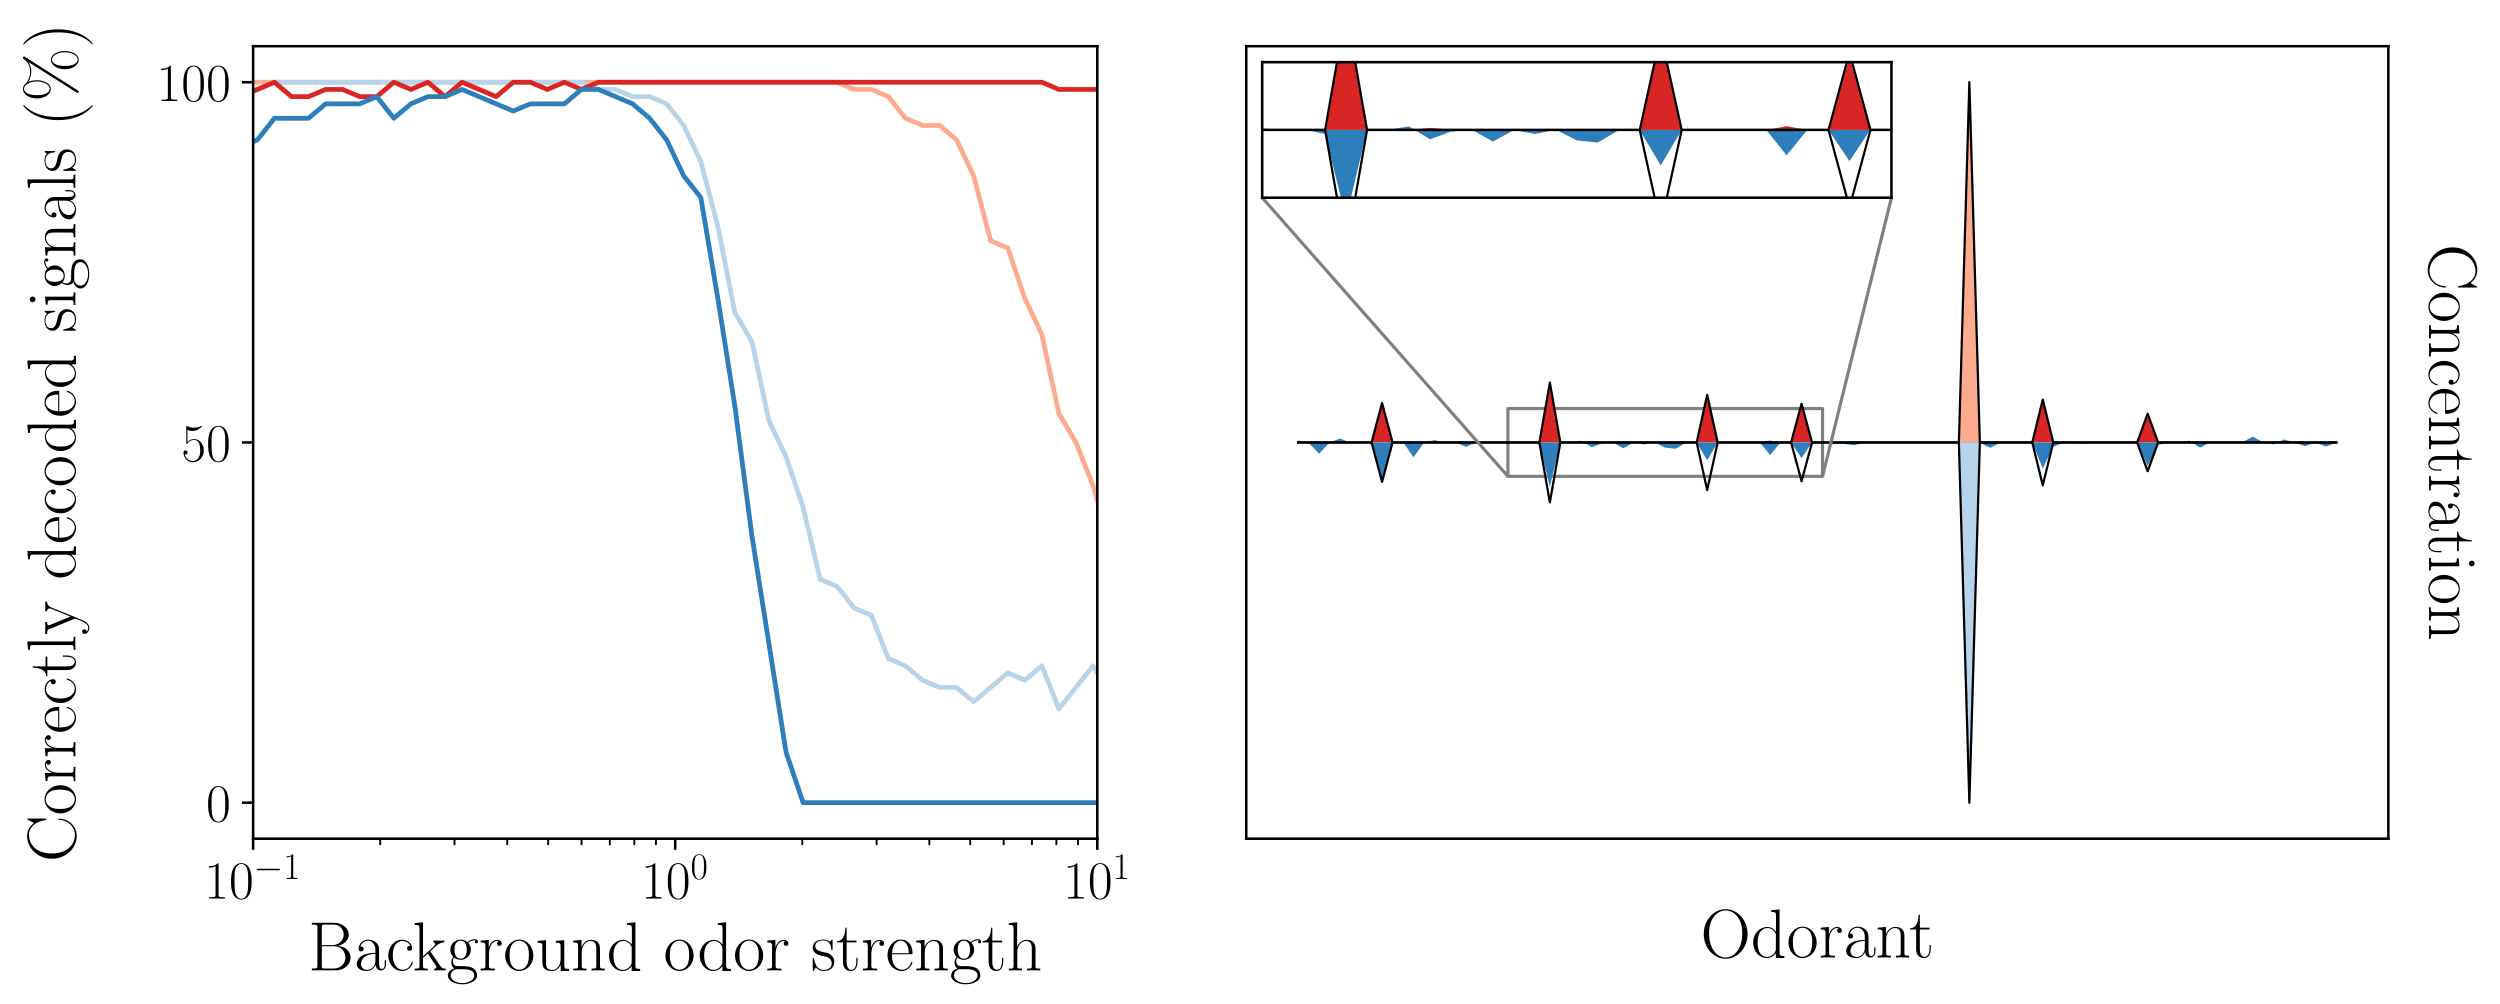 <?xml version="1.0" encoding="utf-8" standalone="no"?>
<!DOCTYPE svg PUBLIC "-//W3C//DTD SVG 1.1//EN"
  "http://www.w3.org/Graphics/SVG/1.1/DTD/svg11.dtd">
<!-- Created with matplotlib (http://matplotlib.org/) -->
<svg height="315pt" version="1.1" viewBox="0 0 784 315" width="784pt" xmlns="http://www.w3.org/2000/svg" xmlns:xlink="http://www.w3.org/1999/xlink">
 <defs>
  <style type="text/css">
*{stroke-linecap:butt;stroke-linejoin:round;}
  </style>
 </defs>
 <g id="figure_1">
  <g id="patch_1">
   <path d="M 0 315.755 
L 784.182 315.755 
L 784.182 0 
L 0 0 
z
" style="fill:#ffffff;"/>
  </g>
  <g id="axes_1">
   <g id="patch_2">
    <path d="M 79.382 263.016 
L 344.107 263.016 
L 344.107 14.492 
L 79.382 14.492 
z
" style="fill:#ffffff;"/>
   </g>
   <g id="line2d_1">
    <path clip-path="url(#pd5450a27bf)" d="M -1 40.611 
L 0.499 39.344 
L 5.847 34.826 
L 11.195 28.048 
L 16.543 28.048 
L 21.891 25.788 
L 27.239 25.788 
L 32.587 25.788 
L 37.935 25.788 
L 43.283 25.788 
L 48.631 25.788 
L 53.979 25.788 
L 59.327 25.788 
L 64.675 25.788 
L 70.023 25.788 
L 75.371 25.788 
L 80.719 25.788 
L 86.067 25.788 
L 91.415 25.788 
L 96.763 25.788 
L 102.111 25.788 
L 107.459 25.788 
L 112.807 25.788 
L 118.155 25.788 
L 123.503 25.788 
L 128.851 25.788 
L 134.199 25.788 
L 139.547 25.788 
L 144.895 25.788 
L 150.243 25.788 
L 155.591 25.788 
L 160.939 25.788 
L 166.287 25.788 
L 171.635 25.788 
L 176.983 25.788 
L 182.331 25.788 
L 187.679 25.788 
L 193.027 25.788 
L 198.375 25.788 
L 203.723 25.788 
L 209.071 25.788 
L 214.419 25.788 
L 219.767 25.788 
L 225.115 25.788 
L 230.463 25.788 
L 235.811 25.788 
L 241.159 25.788 
L 246.507 25.788 
L 251.855 25.788 
L 257.203 25.788 
L 262.551 25.788 
L 267.899 28.048 
L 273.247 28.048 
L 278.595 30.307 
L 283.943 37.085 
L 289.291 39.344 
L 294.639 39.344 
L 299.987 43.863 
L 305.335 55.159 
L 310.683 75.493 
L 316.031 77.752 
L 321.379 93.568 
L 326.726 104.864 
L 332.074 129.717 
L 337.422 138.754 
L 342.77 152.31 
L 348.118 170.384 
L 353.466 183.94 
L 358.814 192.977 
L 364.162 197.496 
L 369.51 206.533 
L 374.858 220.089 
L 380.206 220.089 
L 385.554 224.608 
L 390.902 226.867 
L 396.25 235.904 
L 401.598 229.126 
L 406.946 233.645 
L 412.294 233.645 
L 417.642 238.163 
L 422.99 235.904 
L 428.338 238.163 
L 433.686 247.201 
L 439.034 242.682 
L 444.382 238.163 
L 449.73 235.904 
L 455.078 240.423 
L 460.426 240.423 
L 465.774 247.201 
L 471.122 244.941 
L 476.47 242.682 
" style="fill:none;stroke:#fcab8f;stroke-linecap:square;stroke-width:1.5;"/>
   </g>
   <g id="line2d_2">
    <path clip-path="url(#pd5450a27bf)" d="M -1 121.86 
L 0.499 116.161 
L 5.847 100.346 
L 11.195 93.568 
L 16.543 73.234 
L 21.891 70.974 
L 27.239 55.159 
L 32.587 48.381 
L 37.935 39.344 
L 43.283 34.826 
L 48.631 37.085 
L 53.979 30.307 
L 59.327 28.048 
L 64.675 28.048 
L 70.023 28.048 
L 75.371 28.048 
L 80.719 28.048 
L 86.067 25.788 
L 91.415 25.788 
L 96.763 25.788 
L 102.111 25.788 
L 107.459 25.788 
L 112.807 25.788 
L 118.155 25.788 
L 123.503 25.788 
L 128.851 25.788 
L 134.199 25.788 
L 139.547 25.788 
L 144.895 25.788 
L 150.243 25.788 
L 155.591 25.788 
L 160.939 25.788 
L 166.287 25.788 
L 171.635 25.788 
L 176.983 25.788 
L 182.331 25.788 
L 187.679 28.048 
L 193.027 28.048 
L 198.375 30.307 
L 203.723 30.307 
L 209.071 32.566 
L 214.419 39.344 
L 219.767 50.641 
L 225.115 70.974 
L 230.463 98.086 
L 235.811 107.123 
L 241.159 131.976 
L 246.507 143.272 
L 251.855 159.088 
L 257.203 181.681 
L 262.551 183.94 
L 267.899 190.718 
L 273.247 192.977 
L 278.595 206.533 
L 283.943 208.792 
L 289.291 213.311 
L 294.639 215.57 
L 299.987 215.57 
L 305.335 220.089 
L 310.683 215.57 
L 316.031 211.052 
L 321.379 213.311 
L 326.726 208.792 
L 332.074 222.348 
L 337.422 215.57 
L 342.77 208.792 
L 348.118 217.83 
L 353.466 211.052 
L 358.814 213.311 
L 364.162 213.311 
L 369.51 211.052 
L 374.858 211.052 
L 380.206 206.533 
L 385.554 206.533 
L 390.902 208.792 
L 396.25 202.014 
L 401.598 206.533 
L 406.946 206.533 
L 412.294 206.533 
L 417.642 204.274 
L 422.99 206.533 
L 428.338 215.57 
L 433.686 208.792 
L 439.034 206.533 
L 444.382 206.533 
L 449.73 208.792 
L 455.078 215.57 
L 460.426 211.052 
L 465.774 217.83 
L 471.122 211.052 
L 476.47 215.57 
" style="fill:none;stroke:#b7d4ea;stroke-linecap:square;stroke-width:1.5;"/>
   </g>
   <g id="matplotlib.axis_1">
    <g id="xtick_1">
     <g id="line2d_3">
      <defs>
       <path d="M 0 0 
L 0 3.5 
" id="m5d5dc5f5e8" style="stroke:#000000;stroke-width:0.8;"/>
      </defs>
      <g>
       <use style="stroke:#000000;stroke-width:0.8;" x="79.382" xlink:href="#m5d5dc5f5e8" y="263.016"/>
      </g>
     </g>
     <g id="text_1">
      <!-- $10^{-1}$ -->
      <defs>
       <path d="M 26.594 63.406 
C 26.594 65.5 26.5 65.5 25.094 65.5 
C 21.203 61.188 15.297 59.797 9.703 59.797 
C 9.406 59.797 8.906 59.797 8.797 59.5 
C 8.703 59.297 8.703 59.094 8.703 57 
C 11.797 57 17 57.594 21 59.984 
L 21 7.203 
C 21 3.688 20.797 2.5 12.203 2.5 
L 9.203 2.5 
L 9.203 0 
C 14 0 19 0 23.797 0 
C 28.594 0 33.594 0 38.406 0 
L 38.406 2.5 
L 35.406 2.5 
C 26.797 2.5 26.594 3.594 26.594 7.156 
z
" id="CMR17-49"/>
       <path d="M 42 31.641 
C 42 37.75 41.906 48.125 37.703 56.109 
C 34 63.109 28.094 65.594 22.906 65.594 
C 18.094 65.594 12 63.406 8.203 56.203 
C 4.203 48.719 3.797 39.438 3.797 31.641 
C 3.797 25.953 3.906 17.281 7 9.672 
C 11.297 -0.609 19 -2 22.906 -2 
C 27.5 -2 34.5 -0.109 38.594 9.375 
C 41.594 16.281 42 24.359 42 31.641 
z
M 22.906 -0.406 
C 16.5 -0.406 12.703 5.078 11.297 12.688 
C 10.203 18.562 10.203 27.156 10.203 32.75 
C 10.203 40.438 10.203 46.828 11.5 52.922 
C 13.406 61.391 19 64 22.906 64 
C 27 64 32.297 61.297 34.203 53.125 
C 35.5 47.438 35.594 40.734 35.594 32.75 
C 35.594 26.25 35.594 18.266 34.406 12.375 
C 32.297 1.484 26.406 -0.406 22.906 -0.406 
z
" id="CMR17-48"/>
       <path d="M 65.906 23 
C 67.594 23 69.406 23 69.406 25 
C 69.406 27 67.594 27 65.906 27 
L 11.797 27 
C 10.094 27 8.297 27 8.297 25 
C 8.297 23 10.094 23 11.797 23 
z
" id="CMSY10-0"/>
      </defs>
      <g transform="translate(64.04 281.777)scale(0.17 -0.17)">
       <use transform="scale(0.996)" xlink:href="#CMR17-49"/>
       <use transform="translate(45.69 0)scale(0.996)" xlink:href="#CMR17-48"/>
       <use transform="translate(91.381 36.154)scale(0.697)" xlink:href="#CMSY10-0"/>
       <use transform="translate(145.622 36.154)scale(0.697)" xlink:href="#CMR17-49"/>
      </g>
     </g>
    </g>
    <g id="xtick_2">
     <g id="line2d_4">
      <g>
       <use style="stroke:#000000;stroke-width:0.8;" x="211.745" xlink:href="#m5d5dc5f5e8" y="263.016"/>
      </g>
     </g>
     <g id="text_2">
      <!-- $10^{0}$ -->
      <g transform="translate(201.013 281.777)scale(0.17 -0.17)">
       <use transform="scale(0.996)" xlink:href="#CMR17-49"/>
       <use transform="translate(45.69 0)scale(0.996)" xlink:href="#CMR17-48"/>
       <use transform="translate(91.381 36.154)scale(0.697)" xlink:href="#CMR17-48"/>
      </g>
     </g>
    </g>
    <g id="xtick_3">
     <g id="line2d_5">
      <g>
       <use style="stroke:#000000;stroke-width:0.8;" x="344.107" xlink:href="#m5d5dc5f5e8" y="263.016"/>
      </g>
     </g>
     <g id="text_3">
      <!-- $10^{1}$ -->
      <g transform="translate(333.376 281.777)scale(0.17 -0.17)">
       <use transform="scale(0.996)" xlink:href="#CMR17-49"/>
       <use transform="translate(45.69 0)scale(0.996)" xlink:href="#CMR17-48"/>
       <use transform="translate(91.381 36.154)scale(0.697)" xlink:href="#CMR17-49"/>
      </g>
     </g>
    </g>
    <g id="xtick_4">
     <g id="line2d_6">
      <defs>
       <path d="M 0 0 
L 0 2 
" id="ma894e98b4d" style="stroke:#000000;stroke-width:0.6;"/>
      </defs>
      <g>
       <use style="stroke:#000000;stroke-width:0.6;" x="119.227" xlink:href="#ma894e98b4d" y="263.016"/>
      </g>
     </g>
    </g>
    <g id="xtick_5">
     <g id="line2d_7">
      <g>
       <use style="stroke:#000000;stroke-width:0.6;" x="142.535" xlink:href="#ma894e98b4d" y="263.016"/>
      </g>
     </g>
    </g>
    <g id="xtick_6">
     <g id="line2d_8">
      <g>
       <use style="stroke:#000000;stroke-width:0.6;" x="159.072" xlink:href="#ma894e98b4d" y="263.016"/>
      </g>
     </g>
    </g>
    <g id="xtick_7">
     <g id="line2d_9">
      <g>
       <use style="stroke:#000000;stroke-width:0.6;" x="171.9" xlink:href="#ma894e98b4d" y="263.016"/>
      </g>
     </g>
    </g>
    <g id="xtick_8">
     <g id="line2d_10">
      <g>
       <use style="stroke:#000000;stroke-width:0.6;" x="182.38" xlink:href="#ma894e98b4d" y="263.016"/>
      </g>
     </g>
    </g>
    <g id="xtick_9">
     <g id="line2d_11">
      <g>
       <use style="stroke:#000000;stroke-width:0.6;" x="191.241" xlink:href="#ma894e98b4d" y="263.016"/>
      </g>
     </g>
    </g>
    <g id="xtick_10">
     <g id="line2d_12">
      <g>
       <use style="stroke:#000000;stroke-width:0.6;" x="198.917" xlink:href="#ma894e98b4d" y="263.016"/>
      </g>
     </g>
    </g>
    <g id="xtick_11">
     <g id="line2d_13">
      <g>
       <use style="stroke:#000000;stroke-width:0.6;" x="205.688" xlink:href="#ma894e98b4d" y="263.016"/>
      </g>
     </g>
    </g>
    <g id="xtick_12">
     <g id="line2d_14">
      <g>
       <use style="stroke:#000000;stroke-width:0.6;" x="251.59" xlink:href="#ma894e98b4d" y="263.016"/>
      </g>
     </g>
    </g>
    <g id="xtick_13">
     <g id="line2d_15">
      <g>
       <use style="stroke:#000000;stroke-width:0.6;" x="274.898" xlink:href="#ma894e98b4d" y="263.016"/>
      </g>
     </g>
    </g>
    <g id="xtick_14">
     <g id="line2d_16">
      <g>
       <use style="stroke:#000000;stroke-width:0.6;" x="291.435" xlink:href="#ma894e98b4d" y="263.016"/>
      </g>
     </g>
    </g>
    <g id="xtick_15">
     <g id="line2d_17">
      <g>
       <use style="stroke:#000000;stroke-width:0.6;" x="304.262" xlink:href="#ma894e98b4d" y="263.016"/>
      </g>
     </g>
    </g>
    <g id="xtick_16">
     <g id="line2d_18">
      <g>
       <use style="stroke:#000000;stroke-width:0.6;" x="314.743" xlink:href="#ma894e98b4d" y="263.016"/>
      </g>
     </g>
    </g>
    <g id="xtick_17">
     <g id="line2d_19">
      <g>
       <use style="stroke:#000000;stroke-width:0.6;" x="323.604" xlink:href="#ma894e98b4d" y="263.016"/>
      </g>
     </g>
    </g>
    <g id="xtick_18">
     <g id="line2d_20">
      <g>
       <use style="stroke:#000000;stroke-width:0.6;" x="331.28" xlink:href="#ma894e98b4d" y="263.016"/>
      </g>
     </g>
    </g>
    <g id="xtick_19">
     <g id="line2d_21">
      <g>
       <use style="stroke:#000000;stroke-width:0.6;" x="338.051" xlink:href="#ma894e98b4d" y="263.016"/>
      </g>
     </g>
    </g>
    <g id="text_4">
     <!-- Background odor strength -->
     <defs>
      <path d="M 5.203 68 
L 5.203 65.406 
C 12.094 65.406 13.203 65.406 13.203 60.938 
L 13.203 7.062 
C 13.203 2.594 12.094 2.594 5.203 2.594 
L 5.203 0 
L 39.594 0 
C 52.406 0 60.703 9.109 60.703 18.188 
C 60.703 27.203 52.5 34.891 41.797 34.891 
C 51.406 36.812 58.094 43.297 58.094 51 
C 58.094 59.406 49.906 68 37 68 
z
M 19.5 36 
L 19.5 61.516 
C 19.5 64.922 19.703 65.406 23.703 65.406 
L 36.5 65.406 
C 46.406 65.406 50.797 57.406 50.797 51.203 
C 50.797 43.609 44.703 36 33.906 36 
z
M 23.703 2.594 
C 19.703 2.594 19.5 3.078 19.5 6.453 
L 19.5 34.406 
L 38 34.406 
C 48.297 34.406 53.297 25.391 53.297 18.156 
C 53.297 10.922 47.594 2.594 36.703 2.594 
z
" id="CMR17-66"/>
      <path d="M 36 25.828 
C 36 32.375 36 35.844 31.797 39.734 
C 28.094 43 23.797 44 20.406 44 
C 12.5 44 6.797 37.609 6.797 30.797 
C 6.797 27 9.797 27 10.406 27 
C 11.703 27 14 27.781 14 30.531 
C 14 33 12.094 34.078 10.406 34.078 
C 10 34.078 9.5 33.969 9.203 33.875 
C 11.297 40.5 16.703 42.406 20.203 42.406 
C 25.203 42.406 30.703 37.953 30.703 29.453 
L 30.703 25 
C 24.797 25 17.703 24.203 12.094 21.203 
C 5.797 17.703 4 12.703 4 8.906 
C 4 1.203 13 -1 18.297 -1 
C 23.797 -1 28.906 2.172 31.094 7.984 
C 31.297 3.641 34.094 -0.281 38.5 -0.281 
C 40.594 -0.281 45.906 1.094 45.906 8.859 
L 45.906 14.375 
L 44.094 14.375 
L 44.094 8.781 
C 44.094 2.781 41.406 2 40.094 2 
C 36 2 36 7.156 36 11.531 
z
M 30.703 13.594 
C 30.703 4.953 24.5 0.594 19 0.594 
C 14 0.594 10.094 4.297 10.094 8.906 
C 10.094 11.891 11.406 17.188 17.203 20.391 
C 22 23.094 27.5 23.5 30.703 23.5 
z
" id="CMR17-97"/>
      <path d="M 34.906 35 
C 33 35 30.203 35 30.203 31.516 
C 30.203 28.719 32.5 27.922 33.797 27.922 
C 34.5 27.922 37.406 28.234 37.406 31.625 
C 37.406 38.547 30.594 43.797 22.906 43.797 
C 12.297 43.797 3.297 34.031 3.297 21.297 
C 3.297 8.062 12.703 -1 22.906 -1 
C 35.297 -1 38.406 10.578 38.406 11.688 
C 38.406 12.094 38.297 12.391 37.594 12.391 
C 36.906 12.391 36.797 12.297 36.406 10.984 
C 33.797 2.812 28.094 0.797 23.797 0.797 
C 17.406 0.797 9.703 6.672 9.703 21.391 
C 9.703 36.531 17.094 42 23 42 
C 26.906 42 32.703 40.203 34.906 35 
z
" id="CMR17-99"/>
      <path d="M 26.094 26.141 
C 26 26.344 25.5 26.938 25.5 27.234 
C 25.5 27.438 32.594 33.922 33.5 34.719 
C 39.203 39.5 42.797 40 45.406 40 
L 45.406 42.703 
C 44.797 42.703 44.594 42.703 44.5 42.5 
L 39.594 42.5 
C 36.797 42.5 32.5 42.5 29.797 42.703 
L 29.797 40.094 
C 31.203 39.984 32.203 39.188 32.203 37.797 
C 32.203 35.797 30.203 33.906 30.094 33.906 
L 15 20.141 
L 15 68.688 
L 3.094 67.594 
L 3.094 65 
C 9 65 9.906 64.406 9.906 59.641 
L 9.906 6.656 
C 9.906 2.875 9.5 2.391 3.094 2.391 
L 3.094 -0.203 
C 5.5 0 9.906 0 12.406 0 
C 14.906 0 19.297 0 21.703 -0.203 
L 21.703 2.391 
C 15.297 2.391 14.906 2.781 14.906 6.688 
L 14.906 17.656 
L 21.797 23.938 
L 31.906 8.969 
C 33.094 7.172 34.094 5.766 34.094 4.469 
C 34.094 2.688 32.297 2.391 31.094 2.391 
L 31.094 -0.203 
C 33.5 0 37.797 0 40.297 0 
C 42.094 0 45.797 0 47.5 0 
L 47.5 2.391 
C 42.797 2.391 41.703 3.281 38.703 7.672 
z
" id="CMR17-107"/>
      <path d="M 11.094 18.188 
C 13 16.688 16.297 15 20.297 15 
C 28.203 15 35 21.203 35 29.5 
C 35 32.094 34.203 36.094 31.203 39.203 
C 34 42.062 38.094 43 40.406 43 
C 40.797 43 41.406 43 41.906 42.719 
C 41.5 42.625 40.594 42.234 40.594 40.703 
C 40.594 39.484 41.5 38.609 42.797 38.609 
C 44.297 38.609 45.094 39.578 45.094 40.844 
C 45.094 42.672 43.594 44.594 40.406 44.594 
C 36.406 44.594 32.906 42.781 30.094 40.312 
C 27.094 43.016 23.5 44 20.297 44 
C 12.406 44 5.594 37.797 5.594 29.5 
C 5.594 23.781 8.906 20.188 9.906 19.188 
C 6.906 15.688 6.906 11.609 6.906 11.109 
C 6.906 8.516 7.906 4.719 11.297 2.625 
C 6.094 1.328 2 -2.641 2 -7.594 
C 2 -14.734 11.5 -20 22.906 -20 
C 33.906 -20 43.797 -14.938 43.797 -7.484 
C 43.797 6 29 6 21.297 6 
C 19 6 14.906 6 14.406 6.109 
C 11.297 6.609 9.203 9.406 9.203 12.906 
C 9.203 13.797 9.203 16 11.094 18.188 
z
M 20.297 16.688 
C 11.5 16.688 11.5 27.5 11.5 29.516 
C 11.5 31.5 11.5 42.312 20.297 42.312 
C 29.094 42.312 29.094 31.5 29.094 29.516 
C 29.094 27.5 29.094 16.688 20.297 16.688 
z
M 22.906 -18.297 
C 12.906 -18.297 6 -13.047 6 -7.594 
C 6 -4.516 7.703 -1.641 9.906 -0.062 
C 12.406 1.625 13.406 1.625 20.203 1.625 
C 28.406 1.625 39.797 1.625 39.797 -7.594 
C 39.797 -13.047 32.906 -18.297 22.906 -18.297 
z
" id="CMR17-103"/>
      <path d="M 15 23.391 
C 15 33 19.094 42 26.594 42 
C 27.297 42 28 41.906 28.703 41.594 
C 28.703 41.594 26.5 40.891 26.5 38.312 
C 26.5 35.906 28.406 34.906 29.906 34.906 
C 31.094 34.906 33.297 35.609 33.297 38.406 
C 33.297 41.609 30.094 43.594 26.703 43.594 
C 19.094 43.594 15.797 36.203 14.797 32.703 
L 14.703 32.703 
L 14.703 43.594 
L 3.094 42.5 
L 3.094 39.906 
C 9 39.906 9.906 39.297 9.906 34.5 
L 9.906 6.688 
C 9.906 2.875 9.5 2.391 3.094 2.391 
L 3.094 -0.203 
C 5.5 0 10.094 0 12.703 0 
C 15.594 0 20.703 0 23.406 -0.203 
L 23.406 2.391 
C 16.203 2.391 15 2.391 15 6.875 
z
" id="CMR17-114"/>
      <path d="M 43.094 21.188 
C 43.094 34 33.797 44 22.906 44 
C 12 44 2.703 34 2.703 21.188 
C 2.703 8.609 12 -1 22.906 -1 
C 33.797 -1 43.094 8.609 43.094 21.188 
z
M 22.906 0.797 
C 18.203 0.797 14.203 3.594 11.906 7.5 
C 9.406 11.984 9.094 17.594 9.094 22 
C 9.094 26.203 9.297 31.406 11.906 35.906 
C 13.906 39.203 17.797 42.406 22.906 42.406 
C 27.406 42.406 31.203 39.906 33.594 36.406 
C 36.703 31.703 36.703 25.109 36.703 22 
C 36.703 18.094 36.5 12.109 33.797 7.297 
C 31 2.703 26.703 0.797 22.906 0.797 
z
" id="CMR17-111"/>
      <path d="M 29.406 42.078 
L 29.406 39.5 
C 35.297 39.5 36.203 38.891 36.203 34.156 
L 36.203 16.125 
C 36.203 7.812 31.703 0.594 24.297 0.594 
C 16.094 0.594 15.406 5.438 15.406 10.594 
L 15.406 43.172 
L 3.297 42.078 
L 3.297 39.5 
C 7.297 39.5 10 39.5 10.094 35.531 
L 10.094 16.531 
C 10.094 9.891 10.094 5.641 12.703 2.859 
C 14 1.578 16.5 -1 23.703 -1 
C 32.203 -1 35.5 5.891 36.297 7.906 
L 36.406 7.906 
L 36.406 -0.984 
L 48.297 -0.984 
L 48.297 2 
C 42.406 2 41.5 2.594 41.5 7.391 
L 41.5 43.172 
z
" id="CMR17-117"/>
      <path d="M 41.5 30.203 
C 41.5 35.297 40.5 43.594 28.703 43.594 
C 20.797 43.594 16.703 37.5 15.203 33.5 
L 15.094 33.5 
L 15.094 43.594 
L 3.297 42.5 
L 3.297 39.906 
C 9.203 39.906 10.094 39.297 10.094 34.5 
L 10.094 6.688 
C 10.094 2.875 9.703 2.391 3.297 2.391 
L 3.297 -0.203 
C 5.703 0 10.094 0 12.703 0 
C 15.297 0 19.797 0 22.203 -0.203 
L 22.203 2.391 
C 15.797 2.391 15.406 2.781 15.406 6.688 
L 15.406 25.906 
C 15.406 35.109 21 42 28 42 
C 35.406 42 36.203 35.406 36.203 30.594 
L 36.203 6.688 
C 36.203 2.875 35.797 2.391 29.406 2.391 
L 29.406 -0.203 
C 31.797 0 36.203 0 38.797 0 
C 41.406 0 45.906 0 48.297 -0.203 
L 48.297 2.391 
C 41.906 2.391 41.5 2.781 41.5 6.688 
z
" id="CMR17-110"/>
      <path d="M 29.203 67.594 
L 29.203 65 
C 35.094 65 36 64.406 36 59.688 
L 36 36.641 
C 35.594 37.141 31.5 43.594 23.406 43.594 
C 13.203 43.594 3.297 34.5 3.297 21.312 
C 3.297 8.203 12.594 -1 22.406 -1 
C 30.906 -1 35.297 5.266 35.797 5.938 
L 35.797 -0.984 
L 47.906 -0.984 
L 47.906 2 
C 42 2 41.094 2.594 41.094 7.391 
L 41.094 68.688 
z
M 35.797 11.797 
C 35.797 8.797 34 6.094 31.703 4.094 
C 28.297 1.094 24.906 0.594 23 0.594 
C 20.094 0.594 9.703 2.094 9.703 21.188 
C 9.703 40.812 21.297 42 23.906 42 
C 28.5 42 32.203 39.406 34.5 35.797 
C 35.797 33.703 35.797 33.406 35.797 31.609 
z
" id="CMR17-100"/>
      <path d="M 30.906 42.141 
C 30.906 43.953 30.797 44.047 30.203 44.047 
C 29.797 44.047 29.703 43.953 28.5 42.453 
C 28.203 42.047 27.297 41.031 27 40.641 
C 23.797 44.047 19.297 44.047 17.594 44.047 
C 6.5 44.047 2.5 38.234 2.5 32.438 
C 2.5 23.406 12.703 21.328 15.594 20.703 
C 21.906 19.422 24.094 19.016 26.203 17.203 
C 27.5 16.016 29.703 13.812 29.703 10.219 
C 29.703 6 27.297 0.594 18.094 0.594 
C 9.406 0.594 6.297 7.188 4.5 15.953 
C 4.203 17.344 4.203 17.453 3.406 17.453 
C 2.594 17.453 2.5 17.344 2.5 15.359 
L 2.5 0.984 
C 2.5 -0.797 2.594 -0.906 3.203 -0.906 
C 3.703 -0.906 3.797 -0.797 4.297 0 
C 4.906 0.891 6.406 3.297 7 4.312 
C 9 1.609 12.5 -1 18.094 -1 
C 28 -1 33.297 4.422 33.297 12.25 
C 33.297 17.375 30.594 20.078 29.297 21.281 
C 26.297 24.391 22.797 25.094 18.594 25.891 
C 13.094 27.109 6.094 28.516 6.094 34.641 
C 6.094 37.234 7.5 42.766 17.594 42.766 
C 28.297 42.766 28.906 32.719 29.094 29.5 
C 29.203 29 29.703 28.891 30 28.891 
C 30.906 28.891 30.906 29.203 30.906 30.906 
z
" id="CMR17-115"/>
      <path d="M 15.094 40 
L 29.094 40 
L 29.094 42.578 
L 15.094 42.578 
L 15.094 61 
L 13.297 61 
C 13.094 50.703 9.594 41.688 1.094 41.688 
L 1.094 40 
L 9.797 40 
L 9.797 12.047 
C 9.797 10.156 9.797 -1 21.406 -1 
C 27.297 -1 30.703 4.781 30.703 12.141 
L 30.703 17.812 
L 28.906 17.812 
L 28.906 12.234 
C 28.906 5.375 26.203 0.797 22 0.797 
C 19.094 0.797 15.094 2.781 15.094 11.844 
z
" id="CMR17-116"/>
      <path d="M 38.094 23 
C 38.5 23.406 38.5 23.609 38.5 24.625 
C 38.5 34.969 33.094 44 21.703 44 
C 11.094 44 2.703 33.891 2.703 21.609 
C 2.703 8.609 12.203 -1 22.797 -1 
C 34 -1 38.406 9.484 38.406 11.562 
C 38.406 12.25 37.797 12.25 37.594 12.25 
C 36.906 12.25 36.797 12.047 36.406 10.875 
C 34.203 4.141 28.703 0.797 23.5 0.797 
C 19.203 0.797 14.906 3.172 12.203 7.5 
C 9.094 12.547 9.094 18.375 9.094 23 
z
M 9.203 24.5 
C 9.906 39.141 17.594 42.406 21.594 42.406 
C 28.406 42.406 33 35.891 33.094 24.5 
z
" id="CMR17-101"/>
      <path d="M 41.5 30.203 
C 41.5 35.297 40.5 43.594 28.703 43.594 
C 20.5 43.594 16.5 37 15.297 33.703 
L 15.203 33.703 
L 15.203 68.688 
L 3.297 67.594 
L 3.297 65 
C 9.203 65 10.094 64.406 10.094 59.641 
L 10.094 6.656 
C 10.094 2.875 9.703 2.391 3.297 2.391 
L 3.297 -0.203 
C 5.703 0 10.094 0 12.703 0 
C 15.297 0 19.797 0 22.203 -0.203 
L 22.203 2.391 
C 15.797 2.391 15.406 2.781 15.406 6.688 
L 15.406 25.906 
C 15.406 35.109 21 42 28 42 
C 35.406 42 36.203 35.406 36.203 30.594 
L 36.203 6.688 
C 36.203 2.875 35.797 2.391 29.406 2.391 
L 29.406 -0.203 
C 31.797 0 36.203 0 38.797 0 
C 41.406 0 45.906 0 48.297 -0.203 
L 48.297 2.391 
C 41.906 2.391 41.5 2.781 41.5 6.688 
z
" id="CMR17-104"/>
     </defs>
     <g transform="translate(96.649 304.292)scale(0.22 -0.22)">
      <use transform="scale(0.996)" xlink:href="#CMR17-66"/>
      <use transform="translate(65.189 0)scale(0.996)" xlink:href="#CMR17-97"/>
      <use transform="translate(110.879 0)scale(0.996)" xlink:href="#CMR17-99"/>
      <use transform="translate(148.762 0)scale(0.996)" xlink:href="#CMR17-107"/>
      <use transform="translate(197.055 0)scale(0.996)" xlink:href="#CMR17-103"/>
      <use transform="translate(242.746 0)scale(0.996)" xlink:href="#CMR17-114"/>
      <use transform="translate(278.027 0)scale(0.996)" xlink:href="#CMR17-111"/>
      <use transform="translate(323.717 0)scale(0.996)" xlink:href="#CMR17-117"/>
      <use transform="translate(374.612 0)scale(0.996)" xlink:href="#CMR17-110"/>
      <use transform="translate(425.508 0)scale(0.996)" xlink:href="#CMR17-100"/>
      <use transform="translate(506.479 0)scale(0.996)" xlink:href="#CMR17-111"/>
      <use transform="translate(554.772 0)scale(0.996)" xlink:href="#CMR17-100"/>
      <use transform="translate(605.667 0)scale(0.996)" xlink:href="#CMR17-111"/>
      <use transform="translate(651.358 0)scale(0.996)" xlink:href="#CMR17-114"/>
      <use transform="translate(716.715 0)scale(0.996)" xlink:href="#CMR17-115"/>
      <use transform="translate(752.516 0)scale(0.996)" xlink:href="#CMR17-116"/>
      <use transform="translate(787.797 0)scale(0.996)" xlink:href="#CMR17-114"/>
      <use transform="translate(823.078 0)scale(0.996)" xlink:href="#CMR17-101"/>
      <use transform="translate(863.563 0)scale(0.996)" xlink:href="#CMR17-110"/>
      <use transform="translate(914.459 0)scale(0.996)" xlink:href="#CMR17-103"/>
      <use transform="translate(960.149 0)scale(0.996)" xlink:href="#CMR17-116"/>
      <use transform="translate(995.43 0)scale(0.996)" xlink:href="#CMR17-104"/>
     </g>
    </g>
   </g>
   <g id="matplotlib.axis_2">
    <g id="ytick_1">
     <g id="line2d_22">
      <defs>
       <path d="M 0 0 
L -3.5 0 
" id="mbd9a304e7a" style="stroke:#000000;stroke-width:0.8;"/>
      </defs>
      <g>
       <use style="stroke:#000000;stroke-width:0.8;" x="79.382" xlink:href="#mbd9a304e7a" y="251.719"/>
      </g>
     </g>
     <g id="text_5">
      <!-- $0$ -->
      <g transform="translate(64.615 257.6)scale(0.17 -0.17)">
       <use transform="scale(0.996)" xlink:href="#CMR17-48"/>
      </g>
     </g>
    </g>
    <g id="ytick_2">
     <g id="line2d_23">
      <g>
       <use style="stroke:#000000;stroke-width:0.8;" x="79.382" xlink:href="#mbd9a304e7a" y="138.754"/>
      </g>
     </g>
     <g id="text_6">
      <!-- $50$ -->
      <defs>
       <path d="M 11.406 57.688 
C 12.406 57.281 16.5 56 20.703 56 
C 30 56 35.094 61.109 38 64.062 
C 38 64.953 38 65.5 37.406 65.5 
C 37.297 65.5 37.094 65.5 36.297 65.047 
C 32.797 63.406 28.703 62.078 23.703 62.078 
C 20.703 62.078 16.203 62.484 11.297 64.672 
C 10.203 65.172 10 65.172 9.906 65.172 
C 9.406 65.172 9.297 65.062 9.297 63.078 
L 9.297 34.422 
C 9.297 32.641 9.297 32.141 10.297 32.141 
C 10.797 32.141 11 32.344 11.5 33.031 
C 14.703 37.516 19.094 39.406 24.094 39.406 
C 27.594 39.406 35.094 37.219 35.094 20.141 
C 35.094 16.953 35.094 11.172 32.094 6.578 
C 29.594 2.484 25.703 0.391 21.406 0.391 
C 14.797 0.391 8.094 5 6.297 12.719 
C 6.703 12.609 7.5 12.422 7.906 12.422 
C 9.203 12.422 11.703 13.125 11.703 16.219 
C 11.703 18.906 9.797 20 7.906 20 
C 5.594 20 4.094 18.594 4.094 15.797 
C 4.094 7.094 11 -2 21.594 -2 
C 31.906 -2 41.703 6.875 41.703 19.75 
C 41.703 31.719 33.906 41 24.203 41 
C 19.094 41 14.797 39.109 11.406 35.531 
z
" id="CMR17-53"/>
      </defs>
      <g transform="translate(56.847 144.635)scale(0.17 -0.17)">
       <use transform="scale(0.996)" xlink:href="#CMR17-53"/>
       <use transform="translate(45.69 0)scale(0.996)" xlink:href="#CMR17-48"/>
      </g>
     </g>
    </g>
    <g id="ytick_3">
     <g id="line2d_24">
      <g>
       <use style="stroke:#000000;stroke-width:0.8;" x="79.382" xlink:href="#mbd9a304e7a" y="25.788"/>
      </g>
     </g>
     <g id="text_7">
      <!-- $100$ -->
      <g transform="translate(49.08 31.669)scale(0.17 -0.17)">
       <use transform="scale(0.996)" xlink:href="#CMR17-49"/>
       <use transform="translate(45.69 0)scale(0.996)" xlink:href="#CMR17-48"/>
       <use transform="translate(91.381 0)scale(0.996)" xlink:href="#CMR17-48"/>
      </g>
     </g>
    </g>
    <g id="text_8">
     <!-- Correctly decoded signals (\%) -->
     <defs>
      <path d="M 62.094 67.016 
C 62.094 68.797 62 68.906 61.406 68.906 
C 61 68.906 60.906 68.797 60.203 67.609 
L 55.797 59.25 
C 50.906 65.422 44.906 69 37.203 69 
C 20.094 69 4.594 54 4.594 33.547 
C 4.594 12.906 20.094 -2 37.297 -2 
C 52.594 -2 62.094 11.406 62.094 22.828 
C 62.094 23.812 62.094 24.219 61.203 24.219 
C 60.406 24.219 60.406 23.922 60.297 23.031 
C 59.5 9.141 49.5 0.594 38.703 0.594 
C 28.5 0.594 12.203 7.734 12.203 33.547 
C 12.203 59.453 28.797 66.406 38.5 66.406 
C 49.797 66.406 58 56.688 59.906 42.891 
C 60.094 41.688 60.094 41.484 61 41.484 
C 62.094 41.484 62.094 41.688 62.094 43.484 
z
" id="CMR17-67"/>
      <path d="M 15.297 68.688 
L 3.406 67.594 
L 3.406 65 
C 9.297 65 10.203 64.406 10.203 59.641 
L 10.203 6.656 
C 10.203 2.875 9.797 2.391 3.406 2.391 
L 3.406 -0.203 
C 5.797 0 10.203 0 12.703 0 
C 15.297 0 19.703 0 22.094 -0.203 
L 22.094 2.391 
C 15.703 2.391 15.297 2.781 15.297 6.656 
z
" id="CMR17-108"/>
      <path d="M 39 34.328 
C 41.5 40.406 46 40.406 47.406 40.406 
L 47.406 43 
C 45.5 43 43 43 41.094 43 
C 39 43 35.703 43 33.703 43.094 
L 33.703 40.5 
C 37.5 40.203 37.594 37.406 37.594 36.609 
C 37.594 35.625 37.406 35.125 36.906 33.922 
L 26 7.016 
L 14.094 36.031 
C 13.594 37.219 13.594 37.906 13.594 38.016 
C 13.594 40.203 15.906 40.406 18.297 40.406 
L 18.297 43.094 
C 15.906 43 11.594 43 9.094 43 
C 6.406 43 3.203 43 1 43.094 
L 1 40.406 
C 6.406 40.406 7 39.906 8.297 36.719 
L 23.203 0.234 
C 18.703 -11.531 16.094 -18.406 9.797 -18.406 
C 8.703 -18.406 6.203 -18.109 4.406 -16.312 
C 6.703 -16.109 7.703 -14.719 7.703 -13.016 
C 7.703 -11.328 6.5 -9.828 4.5 -9.828 
C 2.297 -9.828 1.203 -11.328 1.203 -13.125 
C 1.203 -17.109 5.297 -20 9.797 -20 
C 15.594 -20 19.203 -14.406 21.203 -9.438 
z
" id="CMR17-121"/>
      <path d="M 15.5 61.078 
C 15.5 63.266 13.703 65.156 11.406 65.156 
C 9.203 65.156 7.297 63.375 7.297 61.078 
C 7.297 58.891 9.094 57 11.406 57 
C 13.594 57 15.5 58.797 15.5 61.078 
z
M 3.797 42.281 
L 3.797 39.703 
C 9.406 39.703 10.203 39.094 10.203 34.328 
L 10.203 6.672 
C 10.203 2.875 9.797 2.391 3.406 2.391 
L 3.406 -0.203 
C 5.797 0 10.094 0 12.594 0 
C 15 0 19.094 0 21.406 -0.203 
L 21.406 2.391 
C 15.5 2.391 15.297 2.984 15.297 6.562 
L 15.297 43.375 
z
" id="CMR17-105"/>
      <path d="M 30.594 -24.391 
C 30.594 -24.297 30.594 -24.094 30.297 -23.797 
C 25.703 -19.125 13.406 -6.359 13.406 24.688 
C 13.406 55.766 25.5 68.422 30.406 73.391 
C 30.406 73.5 30.594 73.703 30.594 74 
C 30.594 74.297 30.297 74.5 29.906 74.5 
C 28.797 74.5 20.297 67.125 15.406 56.156 
C 10.406 45.109 9 34.359 9 24.812 
C 9 17.625 9.703 5.484 15.703 -7.359 
C 20.5 -17.734 28.703 -25 29.906 -25 
C 30.406 -25 30.594 -24.797 30.594 -24.391 
z
" id="CMR17-40"/>
      <path d="M 72.5 15 
C 72.5 26.531 66.797 35 60.094 35 
C 53.297 35 46.406 27.125 46.406 15 
C 46.406 2.859 53.203 -5 60.094 -5 
C 66.797 -5 72.5 3.359 72.5 15 
z
M 60.203 -3.406 
C 57.594 -3.406 51.094 -1.031 51.094 15 
C 51.094 31.109 57.594 33.406 60.203 33.406 
C 65.703 33.406 70.703 25.531 70.703 15 
C 70.703 4.453 65.703 -3.406 60.203 -3.406 
z
M 63.797 71.516 
C 64.5 72.609 64.594 72.703 64.594 73.203 
C 64.594 74.391 63.703 75 62.906 75 
C 61.906 75 61.5 74.312 60.797 73.531 
C 55 65.469 47 64.594 42.906 64.594 
C 32.906 64.594 26.797 70.219 24.906 71.984 
C 23.594 73.156 21.703 75 18.297 75 
C 11.5 75 4.594 67.125 4.594 55 
C 4.594 42.859 11.406 35 18.297 35 
C 25 35 30.703 43.406 30.703 55.109 
C 30.703 62.016 28.594 66.719 28.297 67.312 
C 34.406 63.5 40.406 63 43 63 
C 49.406 63 54 65.359 56.5 67.016 
L 56.594 66.922 
L 13.406 -1.312 
C 12.5 -2.719 12.5 -2.922 12.5 -3.219 
C 12.5 -4.312 13.406 -5 14.297 -5 
C 15.203 -5 15.5 -4.516 16.203 -3.406 
z
M 18.406 36.594 
C 15.797 36.594 9.297 38.969 9.297 55 
C 9.297 71.109 15.797 73.406 18.406 73.406 
C 23.906 73.406 28.906 65.531 28.906 55 
C 28.906 44.453 23.906 36.594 18.406 36.594 
z
" id="CMR17-37"/>
      <path d="M 26.297 24.688 
C 26.297 31.875 25.594 44.016 19.594 56.859 
C 14.797 67.234 6.594 74.5 5.406 74.5 
C 5.094 74.5 4.703 74.391 4.703 73.891 
C 4.703 73.703 4.797 73.594 4.906 73.391 
C 9.703 68.406 21.906 55.75 21.906 24.75 
C 21.906 -6.359 9.797 -19.016 4.906 -24.016 
C 4.797 -24.203 4.703 -24.312 4.703 -24.5 
C 4.703 -25 5.094 -25 5.406 -25 
C 6.5 -25 15 -17.625 19.906 -6.656 
C 24.906 4.391 26.297 15.141 26.297 24.688 
z
" id="CMR17-41"/>
     </defs>
     <g transform="translate(23.619 270.308)rotate(-90)scale(0.22 -0.22)">
      <use transform="scale(0.996)" xlink:href="#CMR17-67"/>
      <use transform="translate(66.51 0)scale(0.996)" xlink:href="#CMR17-111"/>
      <use transform="translate(112.2 0)scale(0.996)" xlink:href="#CMR17-114"/>
      <use transform="translate(147.481 0)scale(0.996)" xlink:href="#CMR17-114"/>
      <use transform="translate(182.762 0)scale(0.996)" xlink:href="#CMR17-101"/>
      <use transform="translate(223.248 0)scale(0.996)" xlink:href="#CMR17-99"/>
      <use transform="translate(263.733 0)scale(0.996)" xlink:href="#CMR17-116"/>
      <use transform="translate(299.014 0)scale(0.996)" xlink:href="#CMR17-108"/>
      <use transform="translate(323.885 0)scale(0.996)" xlink:href="#CMR17-121"/>
      <use transform="translate(402.254 0)scale(0.996)" xlink:href="#CMR17-100"/>
      <use transform="translate(453.149 0)scale(0.996)" xlink:href="#CMR17-101"/>
      <use transform="translate(493.635 0)scale(0.996)" xlink:href="#CMR17-99"/>
      <use transform="translate(534.121 0)scale(0.996)" xlink:href="#CMR17-111"/>
      <use transform="translate(582.414 0)scale(0.996)" xlink:href="#CMR17-100"/>
      <use transform="translate(633.309 0)scale(0.996)" xlink:href="#CMR17-101"/>
      <use transform="translate(673.795 0)scale(0.996)" xlink:href="#CMR17-100"/>
      <use transform="translate(754.766 0)scale(0.996)" xlink:href="#CMR17-115"/>
      <use transform="translate(790.567 0)scale(0.996)" xlink:href="#CMR17-105"/>
      <use transform="translate(815.438 0)scale(0.996)" xlink:href="#CMR17-103"/>
      <use transform="translate(861.129 0)scale(0.996)" xlink:href="#CMR17-110"/>
      <use transform="translate(912.024 0)scale(0.996)" xlink:href="#CMR17-97"/>
      <use transform="translate(957.715 0)scale(0.996)" xlink:href="#CMR17-108"/>
      <use transform="translate(982.586 0)scale(0.996)" xlink:href="#CMR17-115"/>
      <use transform="translate(1048.463 0)scale(0.996)" xlink:href="#CMR17-40"/>
      <use transform="translate(1083.744 0)scale(0.996)" xlink:href="#CMR17-37"/>
      <use transform="translate(1160.663 0)scale(0.996)" xlink:href="#CMR17-41"/>
     </g>
    </g>
   </g>
   <g id="line2d_25">
    <path clip-path="url(#pd5450a27bf)" d="M -1 91.582 
L 0.499 89.049 
L 5.847 75.493 
L 11.195 59.678 
L 16.543 55.159 
L 21.891 43.863 
L 27.239 57.419 
L 32.587 41.603 
L 37.935 43.863 
L 43.283 43.863 
L 48.631 43.863 
L 53.979 39.344 
L 59.327 39.344 
L 64.675 34.826 
L 70.023 34.826 
L 75.371 30.307 
L 80.719 28.048 
L 86.067 25.788 
L 91.415 30.307 
L 96.763 30.307 
L 102.111 28.048 
L 107.459 28.048 
L 112.807 30.307 
L 118.155 30.307 
L 123.503 25.788 
L 128.851 28.048 
L 134.199 25.788 
L 139.547 30.307 
L 144.895 25.788 
L 150.243 28.048 
L 155.591 30.307 
L 160.939 25.788 
L 166.287 25.788 
L 171.635 28.048 
L 176.983 25.788 
L 182.331 28.048 
L 187.679 25.788 
L 193.027 25.788 
L 198.375 25.788 
L 203.723 25.788 
L 209.071 25.788 
L 214.419 25.788 
L 219.767 25.788 
L 225.115 25.788 
L 230.463 25.788 
L 235.811 25.788 
L 241.159 25.788 
L 246.507 25.788 
L 251.855 25.788 
L 257.203 25.788 
L 262.551 25.788 
L 267.899 25.788 
L 273.247 25.788 
L 278.595 25.788 
L 283.943 25.788 
L 289.291 25.788 
L 294.639 25.788 
L 299.987 25.788 
L 305.335 25.788 
L 310.683 25.788 
L 316.031 25.788 
L 321.379 25.788 
L 326.726 25.788 
L 332.074 28.048 
L 337.422 28.048 
L 342.77 28.048 
L 348.118 28.048 
L 353.466 28.048 
L 358.814 28.048 
L 364.162 28.048 
L 369.51 28.048 
L 374.858 28.048 
L 380.206 30.307 
L 385.554 37.085 
L 390.902 43.863 
L 396.25 52.9 
L 401.598 61.937 
L 406.946 82.271 
L 412.294 95.827 
L 417.642 104.864 
L 422.99 122.939 
L 428.338 136.494 
L 433.686 161.347 
L 439.034 183.94 
L 444.382 192.977 
L 449.73 202.014 
L 455.078 213.311 
L 460.426 229.126 
L 465.774 235.904 
L 471.122 247.201 
L 476.47 247.201 
" style="fill:none;stroke:#d92523;stroke-linecap:square;stroke-width:1.5;"/>
   </g>
   <g id="line2d_26">
    <path clip-path="url(#pd5450a27bf)" d="M -1 166.413 
L 0.499 161.347 
L 5.847 163.606 
L 11.195 152.31 
L 16.543 134.235 
L 21.891 134.235 
L 27.239 118.42 
L 32.587 107.123 
L 37.935 93.568 
L 43.283 70.974 
L 48.631 73.234 
L 53.979 70.974 
L 59.327 57.419 
L 64.675 64.197 
L 70.023 57.419 
L 75.371 46.122 
L 80.719 43.863 
L 86.067 37.085 
L 91.415 37.085 
L 96.763 37.085 
L 102.111 32.566 
L 107.459 32.566 
L 112.807 32.566 
L 118.155 30.307 
L 123.503 37.085 
L 128.851 32.566 
L 134.199 30.307 
L 139.547 30.307 
L 144.895 28.048 
L 150.243 30.307 
L 155.591 32.566 
L 160.939 34.826 
L 166.287 32.566 
L 171.635 32.566 
L 176.983 32.566 
L 182.331 28.048 
L 187.679 28.048 
L 193.027 30.307 
L 198.375 32.566 
L 203.723 37.085 
L 209.071 43.863 
L 214.419 55.159 
L 219.767 61.937 
L 225.115 93.568 
L 230.463 127.457 
L 235.811 168.125 
L 241.159 202.014 
L 246.507 235.904 
L 251.855 251.719 
L 257.203 251.719 
L 262.551 251.719 
L 267.899 251.719 
L 273.247 251.719 
L 278.595 251.719 
L 283.943 251.719 
L 289.291 251.719 
L 294.639 251.719 
L 299.987 251.719 
L 305.335 251.719 
L 310.683 251.719 
L 316.031 251.719 
L 321.379 251.719 
L 326.726 251.719 
L 332.074 251.719 
L 337.422 251.719 
L 342.77 251.719 
L 348.118 251.719 
L 353.466 251.719 
L 358.814 251.719 
L 364.162 251.719 
L 369.51 251.719 
L 374.858 251.719 
L 380.206 251.719 
L 385.554 251.719 
L 390.902 251.719 
L 396.25 251.719 
L 401.598 251.719 
L 406.946 251.719 
L 412.294 251.719 
L 417.642 251.719 
L 422.99 251.719 
L 428.338 251.719 
L 433.686 251.719 
L 439.034 251.719 
L 444.382 251.719 
L 449.73 251.719 
L 455.078 251.719 
L 460.426 251.719 
L 465.774 251.719 
L 471.122 251.719 
L 476.47 251.719 
" style="fill:none;stroke:#2e7ebc;stroke-linecap:square;stroke-width:1.5;"/>
   </g>
   <g id="patch_3">
    <path d="M 79.382 263.016 
L 79.382 14.492 
" style="fill:none;stroke:#000000;stroke-linecap:square;stroke-linejoin:miter;stroke-width:0.8;"/>
   </g>
   <g id="patch_4">
    <path d="M 344.107 263.016 
L 344.107 14.492 
" style="fill:none;stroke:#000000;stroke-linecap:square;stroke-linejoin:miter;stroke-width:0.8;"/>
   </g>
   <g id="patch_5">
    <path d="M 79.382 263.016 
L 344.107 263.016 
" style="fill:none;stroke:#000000;stroke-linecap:square;stroke-linejoin:miter;stroke-width:0.8;"/>
   </g>
   <g id="patch_6">
    <path d="M 79.382 14.492 
L 344.107 14.492 
" style="fill:none;stroke:#000000;stroke-linecap:square;stroke-linejoin:miter;stroke-width:0.8;"/>
   </g>
  </g>
  <g id="axes_2">
   <g id="patch_7">
    <path d="M 390.824 263.016 
L 748.982 263.016 
L 748.982 14.492 
L 390.824 14.492 
z
" style="fill:#ffffff;"/>
   </g>
   <g id="patch_8">
    <path clip-path="url(#p447baed9ac)" d="M 472.881 149.381 
L 571.547 149.381 
L 571.547 128.127 
L 472.881 128.127 
L 472.881 149.381 
z
" style="fill:none;stroke:#808080;stroke-linejoin:miter;"/>
   </g>
   <g id="matplotlib.axis_3">
    <g id="text_9">
     <!-- Odorant -->
     <defs>
      <path d="M 67.297 33.359 
C 67.297 53.703 52.594 69 36 69 
C 19 69 4.594 53.5 4.594 33.359 
C 4.594 13.203 19.203 -2 35.906 -2 
C 53 -2 67.297 13.5 67.297 33.359 
z
M 36 -0.203 
C 24.594 -0.203 12.203 11.109 12.203 34.641 
C 12.203 58.062 25.797 67.203 35.906 67.203 
C 46.5 67.203 59.703 57.781 59.703 34.641 
C 59.703 10.719 47 -0.203 36 -0.203 
z
" id="CMR17-79"/>
     </defs>
     <g transform="translate(533.29 300.237)scale(0.22 -0.22)">
      <use transform="scale(0.996)" xlink:href="#CMR17-79"/>
      <use transform="translate(71.715 0)scale(0.996)" xlink:href="#CMR17-100"/>
      <use transform="translate(122.61 0)scale(0.996)" xlink:href="#CMR17-111"/>
      <use transform="translate(168.301 0)scale(0.996)" xlink:href="#CMR17-114"/>
      <use transform="translate(203.581 0)scale(0.996)" xlink:href="#CMR17-97"/>
      <use transform="translate(249.272 0)scale(0.996)" xlink:href="#CMR17-110"/>
      <use transform="translate(297.565 0)scale(0.996)" xlink:href="#CMR17-116"/>
     </g>
    </g>
   </g>
   <g id="matplotlib.axis_4">
    <g id="text_10">
     <!-- Concentration -->
     <g transform="translate(761.761 76.565)rotate(-270)scale(0.22 -0.22)">
      <use transform="scale(0.996)" xlink:href="#CMR17-67"/>
      <use transform="translate(66.51 0)scale(0.996)" xlink:href="#CMR17-111"/>
      <use transform="translate(112.2 0)scale(0.996)" xlink:href="#CMR17-110"/>
      <use transform="translate(163.096 0)scale(0.996)" xlink:href="#CMR17-99"/>
      <use transform="translate(203.581 0)scale(0.996)" xlink:href="#CMR17-101"/>
      <use transform="translate(244.067 0)scale(0.996)" xlink:href="#CMR17-110"/>
      <use transform="translate(292.36 0)scale(0.996)" xlink:href="#CMR17-116"/>
      <use transform="translate(327.641 0)scale(0.996)" xlink:href="#CMR17-114"/>
      <use transform="translate(362.921 0)scale(0.996)" xlink:href="#CMR17-97"/>
      <use transform="translate(408.612 0)scale(0.996)" xlink:href="#CMR17-116"/>
      <use transform="translate(443.893 0)scale(0.996)" xlink:href="#CMR17-105"/>
      <use transform="translate(468.764 0)scale(0.996)" xlink:href="#CMR17-111"/>
      <use transform="translate(514.454 0)scale(0.996)" xlink:href="#CMR17-110"/>
     </g>
    </g>
   </g>
   <g id="PolyCollection_1">
    <path clip-path="url(#p447baed9ac)" d="M 407.104 139.18 
L 407.104 138.754 
L 410.393 138.754 
L 413.681 138.754 
L 416.97 138.754 
L 420.259 138.754 
L 423.548 138.754 
L 426.837 138.754 
L 430.126 138.754 
L 433.415 138.754 
L 436.704 138.754 
L 439.992 138.754 
L 443.281 138.754 
L 446.57 138.754 
L 449.859 138.754 
L 453.148 138.754 
L 456.437 138.754 
L 459.726 138.754 
L 463.014 138.754 
L 466.303 138.754 
L 469.592 138.754 
L 472.881 138.754 
L 476.17 138.754 
L 479.459 138.754 
L 482.748 138.754 
L 486.037 138.754 
L 489.325 138.754 
L 492.614 138.754 
L 495.903 138.754 
L 499.192 138.754 
L 502.481 138.754 
L 505.77 138.754 
L 509.059 138.754 
L 512.348 138.754 
L 515.636 138.754 
L 518.925 138.754 
L 522.214 138.754 
L 525.503 138.754 
L 528.792 138.754 
L 532.081 138.754 
L 535.37 138.754 
L 538.659 138.754 
L 541.947 138.754 
L 545.236 138.754 
L 548.525 138.754 
L 551.814 138.754 
L 555.103 138.754 
L 558.392 138.754 
L 561.681 138.754 
L 564.97 138.754 
L 568.258 138.754 
L 571.547 138.754 
L 574.836 138.754 
L 578.125 138.754 
L 581.414 138.754 
L 584.703 138.754 
L 587.992 138.754 
L 591.28 138.754 
L 594.569 138.754 
L 597.858 138.754 
L 601.147 138.754 
L 604.436 138.754 
L 607.725 138.754 
L 611.014 138.754 
L 614.303 138.754 
L 617.591 138.754 
L 620.88 138.754 
L 624.169 138.754 
L 627.458 138.754 
L 630.747 138.754 
L 634.036 138.754 
L 637.325 138.754 
L 640.614 138.754 
L 643.902 138.754 
L 647.191 138.754 
L 650.48 138.754 
L 653.769 138.754 
L 657.058 138.754 
L 660.347 138.754 
L 663.636 138.754 
L 666.925 138.754 
L 670.213 138.754 
L 673.502 138.754 
L 676.791 138.754 
L 680.08 138.754 
L 683.369 138.754 
L 686.658 138.754 
L 689.947 138.754 
L 693.236 138.754 
L 696.524 138.754 
L 699.813 138.754 
L 703.102 138.754 
L 706.391 138.754 
L 709.68 138.754 
L 712.969 138.754 
L 716.258 138.754 
L 719.546 138.754 
L 722.835 138.754 
L 726.124 138.754 
L 729.413 138.754 
L 732.702 138.754 
L 732.702 138.776 
L 732.702 138.776 
L 729.413 138.715 
L 726.124 138.76 
L 722.835 138.62 
L 719.546 138.765 
L 716.258 138.877 
L 712.969 138.635 
L 709.68 138.771 
L 706.391 138.831 
L 703.102 138.659 
L 699.813 138.759 
L 696.524 138.75 
L 693.236 138.688 
L 689.947 138.678 
L 686.658 138.859 
L 683.369 138.741 
L 680.08 138.733 
L 676.791 138.61 
L 673.502 129.768 
L 670.213 138.752 
L 666.925 138.763 
L 663.636 138.699 
L 660.347 138.717 
L 657.058 138.673 
L 653.769 138.715 
L 650.48 138.714 
L 647.191 138.779 
L 643.902 138.622 
L 640.614 125.368 
L 637.325 138.655 
L 634.036 138.75 
L 630.747 138.757 
L 627.458 138.665 
L 624.169 138.754 
L 620.88 138.679 
L 617.591 27.37 
L 614.303 138.757 
L 611.014 138.723 
L 607.725 138.771 
L 604.436 138.745 
L 601.147 138.737 
L 597.858 138.809 
L 594.569 138.738 
L 591.28 138.753 
L 587.992 138.803 
L 584.703 138.769 
L 581.414 138.747 
L 578.125 138.569 
L 574.836 138.67 
L 571.547 138.769 
L 568.258 138.788 
L 564.97 127.359 
L 561.681 138.788 
L 558.392 138.741 
L 555.103 138.169 
L 551.814 138.782 
L 548.525 138.753 
L 545.236 138.701 
L 541.947 138.802 
L 538.659 138.771 
L 535.37 124.429 
L 532.081 138.732 
L 528.792 138.729 
L 525.503 138.739 
L 522.214 138.659 
L 518.925 138.766 
L 515.636 138.695 
L 512.348 138.754 
L 509.059 138.707 
L 505.77 138.748 
L 502.481 138.704 
L 499.192 138.426 
L 495.903 138.788 
L 492.614 138.672 
L 489.325 138.735 
L 486.037 120.931 
L 482.748 138.64 
L 479.459 138.77 
L 476.17 138.693 
L 472.881 138.541 
L 469.592 138.741 
L 466.303 138.807 
L 463.014 138.769 
L 459.726 138.695 
L 456.437 138.771 
L 453.148 138.762 
L 449.859 138.881 
L 446.57 138.733 
L 443.281 138.547 
L 439.992 138.786 
L 436.704 138.736 
L 433.415 126.774 
L 430.126 138.763 
L 426.837 138.748 
L 423.548 138.735 
L 420.259 138.839 
L 416.97 138.737 
L 413.681 138.501 
L 410.393 138.74 
L 407.104 139.18 
z
" style="fill:#d92523;"/>
   </g>
   <g id="PolyCollection_2">
    <path clip-path="url(#p447baed9ac)" d="M 407.104 138.135 
L 407.104 138.754 
L 410.393 138.754 
L 413.681 138.754 
L 416.97 138.754 
L 420.259 138.754 
L 423.548 138.754 
L 426.837 138.754 
L 430.126 138.754 
L 433.415 138.754 
L 436.704 138.754 
L 439.992 138.754 
L 443.281 138.754 
L 446.57 138.754 
L 449.859 138.754 
L 453.148 138.754 
L 456.437 138.754 
L 459.726 138.754 
L 463.014 138.754 
L 466.303 138.754 
L 469.592 138.754 
L 472.881 138.754 
L 476.17 138.754 
L 479.459 138.754 
L 482.748 138.754 
L 486.037 138.754 
L 489.325 138.754 
L 492.614 138.754 
L 495.903 138.754 
L 499.192 138.754 
L 502.481 138.754 
L 505.77 138.754 
L 509.059 138.754 
L 512.348 138.754 
L 515.636 138.754 
L 518.925 138.754 
L 522.214 138.754 
L 525.503 138.754 
L 528.792 138.754 
L 532.081 138.754 
L 535.37 138.754 
L 538.659 138.754 
L 541.947 138.754 
L 545.236 138.754 
L 548.525 138.754 
L 551.814 138.754 
L 555.103 138.754 
L 558.392 138.754 
L 561.681 138.754 
L 564.97 138.754 
L 568.258 138.754 
L 571.547 138.754 
L 574.836 138.754 
L 578.125 138.754 
L 581.414 138.754 
L 584.703 138.754 
L 587.992 138.754 
L 591.28 138.754 
L 594.569 138.754 
L 597.858 138.754 
L 601.147 138.754 
L 604.436 138.754 
L 607.725 138.754 
L 611.014 138.754 
L 614.303 138.754 
L 617.591 138.754 
L 620.88 138.754 
L 624.169 138.754 
L 627.458 138.754 
L 630.747 138.754 
L 634.036 138.754 
L 637.325 138.754 
L 640.614 138.754 
L 643.902 138.754 
L 647.191 138.754 
L 650.48 138.754 
L 653.769 138.754 
L 657.058 138.754 
L 660.347 138.754 
L 663.636 138.754 
L 666.925 138.754 
L 670.213 138.754 
L 673.502 138.754 
L 676.791 138.754 
L 680.08 138.754 
L 683.369 138.754 
L 686.658 138.754 
L 689.947 138.754 
L 693.236 138.754 
L 696.524 138.754 
L 699.813 138.754 
L 703.102 138.754 
L 706.391 138.754 
L 709.68 138.754 
L 712.969 138.754 
L 716.258 138.754 
L 719.546 138.754 
L 722.835 138.754 
L 726.124 138.754 
L 729.413 138.754 
L 732.702 138.754 
L 732.702 138.814 
L 732.702 138.814 
L 729.413 140.039 
L 726.124 138.766 
L 722.835 139.914 
L 719.546 138.763 
L 716.258 137.802 
L 712.969 139.368 
L 709.68 138.652 
L 706.391 136.92 
L 703.102 138.79 
L 699.813 138.74 
L 696.524 138.756 
L 693.236 138.606 
L 689.947 140.397 
L 686.658 138.19 
L 683.369 138.754 
L 680.08 138.819 
L 676.791 139.49 
L 673.502 146.11 
L 670.213 138.727 
L 666.925 138.598 
L 663.636 138.625 
L 660.347 138.788 
L 657.058 138.725 
L 653.769 139.07 
L 650.48 138.993 
L 647.191 138.778 
L 643.902 140.091 
L 640.614 146.924 
L 637.325 138.759 
L 634.036 138.748 
L 630.747 138.665 
L 627.458 138.739 
L 624.169 140.435 
L 620.88 138.933 
L 617.591 238.024 
L 614.303 138.827 
L 611.014 138.718 
L 607.725 138.718 
L 604.436 138.704 
L 601.147 138.723 
L 597.858 138.768 
L 594.569 138.767 
L 591.28 138.894 
L 587.992 138.775 
L 584.703 138.786 
L 581.414 139.632 
L 578.125 139.201 
L 574.836 139.289 
L 571.547 138.738 
L 568.258 138.682 
L 564.97 143.65 
L 561.681 138.758 
L 558.392 138.716 
L 555.103 142.735 
L 551.814 138.614 
L 548.525 138.782 
L 545.236 138.789 
L 541.947 138.766 
L 538.659 138.769 
L 535.37 144.321 
L 532.081 138.796 
L 528.792 138.802 
L 525.503 140.73 
L 522.214 140.39 
L 518.925 138.731 
L 515.636 139.387 
L 512.348 138.776 
L 509.059 140.578 
L 505.77 138.735 
L 502.481 139.019 
L 499.192 140.228 
L 495.903 138.197 
L 492.614 138.741 
L 489.325 138.747 
L 486.037 152.596 
L 482.748 139.392 
L 479.459 138.704 
L 476.17 138.882 
L 472.881 138.859 
L 469.592 138.774 
L 466.303 138.894 
L 463.014 138.647 
L 459.726 140.143 
L 456.437 138.716 
L 453.148 138.728 
L 449.859 138.02 
L 446.57 138.78 
L 443.281 143.416 
L 439.992 138.622 
L 436.704 138.8 
L 433.415 150.793 
L 430.126 138.678 
L 426.837 138.821 
L 423.548 138.867 
L 420.259 137.527 
L 416.97 138.769 
L 413.681 142.295 
L 410.393 138.852 
L 407.104 138.135 
z
" style="fill:#2e7ebc;"/>
   </g>
   <g id="patch_9">
    <path d="M 390.824 263.016 
L 390.824 14.492 
" style="fill:none;stroke:#000000;stroke-linecap:square;stroke-linejoin:miter;stroke-width:0.8;"/>
   </g>
   <g id="patch_10">
    <path d="M 748.982 263.016 
L 748.982 14.492 
" style="fill:none;stroke:#000000;stroke-linecap:square;stroke-linejoin:miter;stroke-width:0.8;"/>
   </g>
   <g id="patch_11">
    <path d="M 390.824 263.016 
L 748.982 263.016 
" style="fill:none;stroke:#000000;stroke-linecap:square;stroke-linejoin:miter;stroke-width:0.8;"/>
   </g>
   <g id="patch_12">
    <path d="M 390.824 14.492 
L 748.982 14.492 
" style="fill:none;stroke:#000000;stroke-linecap:square;stroke-linejoin:miter;stroke-width:0.8;"/>
   </g>
   <g id="PolyCollection_3">
    <path clip-path="url(#p447baed9ac)" d="M 407.104 138.754 
L 407.104 138.754 
L 410.393 138.754 
L 413.681 138.754 
L 416.97 138.754 
L 420.259 138.754 
L 423.548 138.754 
L 426.837 138.754 
L 430.126 138.754 
L 433.415 138.754 
L 436.704 138.754 
L 439.992 138.754 
L 443.281 138.754 
L 446.57 138.754 
L 449.859 138.754 
L 453.148 138.754 
L 456.437 138.754 
L 459.726 138.754 
L 463.014 138.754 
L 466.303 138.754 
L 469.592 138.754 
L 472.881 138.754 
L 476.17 138.754 
L 479.459 138.754 
L 482.748 138.754 
L 486.037 138.754 
L 489.325 138.754 
L 492.614 138.754 
L 495.903 138.754 
L 499.192 138.754 
L 502.481 138.754 
L 505.77 138.754 
L 509.059 138.754 
L 512.348 138.754 
L 515.636 138.754 
L 518.925 138.754 
L 522.214 138.754 
L 525.503 138.754 
L 528.792 138.754 
L 532.081 138.754 
L 535.37 138.754 
L 538.659 138.754 
L 541.947 138.754 
L 545.236 138.754 
L 548.525 138.754 
L 551.814 138.754 
L 555.103 138.754 
L 558.392 138.754 
L 561.681 138.754 
L 564.97 138.754 
L 568.258 138.754 
L 571.547 138.754 
L 574.836 138.754 
L 578.125 138.754 
L 581.414 138.754 
L 584.703 138.754 
L 587.992 138.754 
L 591.28 138.754 
L 594.569 138.754 
L 597.858 138.754 
L 601.147 138.754 
L 604.436 138.754 
L 607.725 138.754 
L 611.014 138.754 
L 614.303 138.754 
L 617.591 138.754 
L 620.88 138.754 
L 624.169 138.754 
L 627.458 138.754 
L 630.747 138.754 
L 634.036 138.754 
L 637.325 138.754 
L 640.614 138.754 
L 643.902 138.754 
L 647.191 138.754 
L 650.48 138.754 
L 653.769 138.754 
L 657.058 138.754 
L 660.347 138.754 
L 663.636 138.754 
L 666.925 138.754 
L 670.213 138.754 
L 673.502 138.754 
L 676.791 138.754 
L 680.08 138.754 
L 683.369 138.754 
L 686.658 138.754 
L 689.947 138.754 
L 693.236 138.754 
L 696.524 138.754 
L 699.813 138.754 
L 703.102 138.754 
L 706.391 138.754 
L 709.68 138.754 
L 712.969 138.754 
L 716.258 138.754 
L 719.546 138.754 
L 722.835 138.754 
L 726.124 138.754 
L 729.413 138.754 
L 732.702 138.754 
L 732.702 138.754 
L 732.702 138.754 
L 729.413 138.754 
L 726.124 138.754 
L 722.835 138.754 
L 719.546 138.754 
L 716.258 138.754 
L 712.969 138.754 
L 709.68 138.754 
L 706.391 138.754 
L 703.102 138.754 
L 699.813 138.754 
L 696.524 138.754 
L 693.236 138.754 
L 689.947 138.754 
L 686.658 138.754 
L 683.369 138.754 
L 680.08 138.754 
L 676.791 138.754 
L 673.502 138.754 
L 670.213 138.754 
L 666.925 138.754 
L 663.636 138.754 
L 660.347 138.754 
L 657.058 138.754 
L 653.769 138.754 
L 650.48 138.754 
L 647.191 138.754 
L 643.902 138.754 
L 640.614 138.754 
L 637.325 138.754 
L 634.036 138.754 
L 630.747 138.754 
L 627.458 138.754 
L 624.169 138.754 
L 620.88 138.754 
L 617.591 27.37 
L 614.303 138.754 
L 611.014 138.754 
L 607.725 138.754 
L 604.436 138.754 
L 601.147 138.754 
L 597.858 138.754 
L 594.569 138.754 
L 591.28 138.754 
L 587.992 138.754 
L 584.703 138.754 
L 581.414 138.754 
L 578.125 138.754 
L 574.836 138.754 
L 571.547 138.754 
L 568.258 138.754 
L 564.97 138.754 
L 561.681 138.754 
L 558.392 138.754 
L 555.103 138.754 
L 551.814 138.754 
L 548.525 138.754 
L 545.236 138.754 
L 541.947 138.754 
L 538.659 138.754 
L 535.37 138.754 
L 532.081 138.754 
L 528.792 138.754 
L 525.503 138.754 
L 522.214 138.754 
L 518.925 138.754 
L 515.636 138.754 
L 512.348 138.754 
L 509.059 138.754 
L 505.77 138.754 
L 502.481 138.754 
L 499.192 138.754 
L 495.903 138.754 
L 492.614 138.754 
L 489.325 138.754 
L 486.037 138.754 
L 482.748 138.754 
L 479.459 138.754 
L 476.17 138.754 
L 472.881 138.754 
L 469.592 138.754 
L 466.303 138.754 
L 463.014 138.754 
L 459.726 138.754 
L 456.437 138.754 
L 453.148 138.754 
L 449.859 138.754 
L 446.57 138.754 
L 443.281 138.754 
L 439.992 138.754 
L 436.704 138.754 
L 433.415 138.754 
L 430.126 138.754 
L 426.837 138.754 
L 423.548 138.754 
L 420.259 138.754 
L 416.97 138.754 
L 413.681 138.754 
L 410.393 138.754 
L 407.104 138.754 
z
" style="fill:#fcab8f;"/>
   </g>
   <g id="PolyCollection_4">
    <path clip-path="url(#p447baed9ac)" d="M 407.104 138.754 
L 407.104 138.754 
L 410.393 138.754 
L 413.681 138.754 
L 416.97 138.754 
L 420.259 138.754 
L 423.548 138.754 
L 426.837 138.754 
L 430.126 138.754 
L 433.415 138.754 
L 436.704 138.754 
L 439.992 138.754 
L 443.281 138.754 
L 446.57 138.754 
L 449.859 138.754 
L 453.148 138.754 
L 456.437 138.754 
L 459.726 138.754 
L 463.014 138.754 
L 466.303 138.754 
L 469.592 138.754 
L 472.881 138.754 
L 476.17 138.754 
L 479.459 138.754 
L 482.748 138.754 
L 486.037 138.754 
L 489.325 138.754 
L 492.614 138.754 
L 495.903 138.754 
L 499.192 138.754 
L 502.481 138.754 
L 505.77 138.754 
L 509.059 138.754 
L 512.348 138.754 
L 515.636 138.754 
L 518.925 138.754 
L 522.214 138.754 
L 525.503 138.754 
L 528.792 138.754 
L 532.081 138.754 
L 535.37 138.754 
L 538.659 138.754 
L 541.947 138.754 
L 545.236 138.754 
L 548.525 138.754 
L 551.814 138.754 
L 555.103 138.754 
L 558.392 138.754 
L 561.681 138.754 
L 564.97 138.754 
L 568.258 138.754 
L 571.547 138.754 
L 574.836 138.754 
L 578.125 138.754 
L 581.414 138.754 
L 584.703 138.754 
L 587.992 138.754 
L 591.28 138.754 
L 594.569 138.754 
L 597.858 138.754 
L 601.147 138.754 
L 604.436 138.754 
L 607.725 138.754 
L 611.014 138.754 
L 614.303 138.754 
L 617.591 138.754 
L 620.88 138.754 
L 624.169 138.754 
L 627.458 138.754 
L 630.747 138.754 
L 634.036 138.754 
L 637.325 138.754 
L 640.614 138.754 
L 643.902 138.754 
L 647.191 138.754 
L 650.48 138.754 
L 653.769 138.754 
L 657.058 138.754 
L 660.347 138.754 
L 663.636 138.754 
L 666.925 138.754 
L 670.213 138.754 
L 673.502 138.754 
L 676.791 138.754 
L 680.08 138.754 
L 683.369 138.754 
L 686.658 138.754 
L 689.947 138.754 
L 693.236 138.754 
L 696.524 138.754 
L 699.813 138.754 
L 703.102 138.754 
L 706.391 138.754 
L 709.68 138.754 
L 712.969 138.754 
L 716.258 138.754 
L 719.546 138.754 
L 722.835 138.754 
L 726.124 138.754 
L 729.413 138.754 
L 732.702 138.754 
L 732.702 138.754 
L 732.702 138.754 
L 729.413 138.754 
L 726.124 138.754 
L 722.835 138.754 
L 719.546 138.754 
L 716.258 138.754 
L 712.969 138.754 
L 709.68 138.754 
L 706.391 138.754 
L 703.102 138.754 
L 699.813 138.754 
L 696.524 138.754 
L 693.236 138.754 
L 689.947 138.754 
L 686.658 138.754 
L 683.369 138.754 
L 680.08 138.754 
L 676.791 138.754 
L 673.502 138.754 
L 670.213 138.754 
L 666.925 138.754 
L 663.636 138.754 
L 660.347 138.754 
L 657.058 138.754 
L 653.769 138.754 
L 650.48 138.754 
L 647.191 138.754 
L 643.902 138.754 
L 640.614 138.754 
L 637.325 138.754 
L 634.036 138.754 
L 630.747 138.754 
L 627.458 138.754 
L 624.169 138.754 
L 620.88 138.754 
L 617.591 238.024 
L 614.303 138.754 
L 611.014 138.754 
L 607.725 138.754 
L 604.436 138.754 
L 601.147 138.754 
L 597.858 138.754 
L 594.569 138.754 
L 591.28 138.754 
L 587.992 138.754 
L 584.703 138.754 
L 581.414 138.754 
L 578.125 138.754 
L 574.836 138.754 
L 571.547 138.754 
L 568.258 138.754 
L 564.97 138.754 
L 561.681 138.754 
L 558.392 138.754 
L 555.103 138.754 
L 551.814 138.754 
L 548.525 138.754 
L 545.236 138.754 
L 541.947 138.754 
L 538.659 138.754 
L 535.37 138.754 
L 532.081 138.754 
L 528.792 138.754 
L 525.503 138.754 
L 522.214 138.754 
L 518.925 138.754 
L 515.636 138.754 
L 512.348 138.754 
L 509.059 138.754 
L 505.77 138.754 
L 502.481 138.754 
L 499.192 138.754 
L 495.903 138.754 
L 492.614 138.754 
L 489.325 138.754 
L 486.037 138.754 
L 482.748 138.754 
L 479.459 138.754 
L 476.17 138.754 
L 472.881 138.754 
L 469.592 138.754 
L 466.303 138.754 
L 463.014 138.754 
L 459.726 138.754 
L 456.437 138.754 
L 453.148 138.754 
L 449.859 138.754 
L 446.57 138.754 
L 443.281 138.754 
L 439.992 138.754 
L 436.704 138.754 
L 433.415 138.754 
L 430.126 138.754 
L 426.837 138.754 
L 423.548 138.754 
L 420.259 138.754 
L 416.97 138.754 
L 413.681 138.754 
L 410.393 138.754 
L 407.104 138.754 
z
" style="fill:#b7d4ea;"/>
   </g>
   <g id="line2d_27">
    <path clip-path="url(#p447baed9ac)" d="M 407.104 138.754 
L 410.393 138.754 
L 413.681 138.754 
L 416.97 138.754 
L 420.259 138.754 
L 423.548 138.754 
L 426.837 138.754 
L 430.126 138.754 
L 433.415 126.404 
L 436.704 138.754 
L 439.992 138.754 
L 443.281 138.754 
L 446.57 138.754 
L 449.859 138.754 
L 453.148 138.754 
L 456.437 138.754 
L 459.726 138.754 
L 463.014 138.754 
L 466.303 138.754 
L 469.592 138.754 
L 472.881 138.754 
L 476.17 138.754 
L 479.459 138.754 
L 482.748 138.754 
L 486.037 119.969 
L 489.325 138.754 
L 492.614 138.754 
L 495.903 138.754 
L 499.192 138.754 
L 502.481 138.754 
L 505.77 138.754 
L 509.059 138.754 
L 512.348 138.754 
L 515.636 138.754 
L 518.925 138.754 
L 522.214 138.754 
L 525.503 138.754 
L 528.792 138.754 
L 532.081 138.754 
L 535.37 123.826 
L 538.659 138.754 
L 541.947 138.754 
L 545.236 138.754 
L 548.525 138.754 
L 551.814 138.754 
L 555.103 138.754 
L 558.392 138.754 
L 561.681 138.754 
L 564.97 126.619 
L 568.258 138.754 
L 571.547 138.754 
L 574.836 138.754 
L 578.125 138.754 
L 581.414 138.754 
L 584.703 138.754 
L 587.992 138.754 
L 591.28 138.754 
L 594.569 138.754 
L 597.858 138.754 
L 601.147 138.754 
L 604.436 138.754 
L 607.725 138.754 
L 611.014 138.754 
L 614.303 138.754 
L 617.591 25.788 
L 620.88 138.754 
L 624.169 138.754 
L 627.458 138.754 
L 630.747 138.754 
L 634.036 138.754 
L 637.325 138.754 
L 640.614 125.308 
L 643.902 138.754 
L 647.191 138.754 
L 650.48 138.754 
L 653.769 138.754 
L 657.058 138.754 
L 660.347 138.754 
L 663.636 138.754 
L 666.925 138.754 
L 670.213 138.754 
L 673.502 129.737 
L 676.791 138.754 
L 680.08 138.754 
L 683.369 138.754 
L 686.658 138.754 
L 689.947 138.754 
L 693.236 138.754 
L 696.524 138.754 
L 699.813 138.754 
L 703.102 138.754 
L 706.391 138.754 
L 709.68 138.754 
L 712.969 138.754 
L 716.258 138.754 
L 719.546 138.754 
L 722.835 138.754 
L 726.124 138.754 
L 729.413 138.754 
L 732.702 138.754 
" style="fill:none;stroke:#000000;stroke-linecap:square;stroke-width:0.7;"/>
   </g>
   <g id="line2d_28">
    <path clip-path="url(#p447baed9ac)" d="M 407.104 138.754 
L 410.393 138.754 
L 413.681 138.754 
L 416.97 138.754 
L 420.259 138.754 
L 423.548 138.754 
L 426.837 138.754 
L 430.126 138.754 
L 433.415 151.104 
L 436.704 138.754 
L 439.992 138.754 
L 443.281 138.754 
L 446.57 138.754 
L 449.859 138.754 
L 453.148 138.754 
L 456.437 138.754 
L 459.726 138.754 
L 463.014 138.754 
L 466.303 138.754 
L 469.592 138.754 
L 472.881 138.754 
L 476.17 138.754 
L 479.459 138.754 
L 482.748 138.754 
L 486.037 157.539 
L 489.325 138.754 
L 492.614 138.754 
L 495.903 138.754 
L 499.192 138.754 
L 502.481 138.754 
L 505.77 138.754 
L 509.059 138.754 
L 512.348 138.754 
L 515.636 138.754 
L 518.925 138.754 
L 522.214 138.754 
L 525.503 138.754 
L 528.792 138.754 
L 532.081 138.754 
L 535.37 153.682 
L 538.659 138.754 
L 541.947 138.754 
L 545.236 138.754 
L 548.525 138.754 
L 551.814 138.754 
L 555.103 138.754 
L 558.392 138.754 
L 561.681 138.754 
L 564.97 150.889 
L 568.258 138.754 
L 571.547 138.754 
L 574.836 138.754 
L 578.125 138.754 
L 581.414 138.754 
L 584.703 138.754 
L 587.992 138.754 
L 591.28 138.754 
L 594.569 138.754 
L 597.858 138.754 
L 601.147 138.754 
L 604.436 138.754 
L 607.725 138.754 
L 611.014 138.754 
L 614.303 138.754 
L 617.591 251.719 
L 620.88 138.754 
L 624.169 138.754 
L 627.458 138.754 
L 630.747 138.754 
L 634.036 138.754 
L 637.325 138.754 
L 640.614 152.2 
L 643.902 138.754 
L 647.191 138.754 
L 650.48 138.754 
L 653.769 138.754 
L 657.058 138.754 
L 660.347 138.754 
L 663.636 138.754 
L 666.925 138.754 
L 670.213 138.754 
L 673.502 147.771 
L 676.791 138.754 
L 680.08 138.754 
L 683.369 138.754 
L 686.658 138.754 
L 689.947 138.754 
L 693.236 138.754 
L 696.524 138.754 
L 699.813 138.754 
L 703.102 138.754 
L 706.391 138.754 
L 709.68 138.754 
L 712.969 138.754 
L 716.258 138.754 
L 719.546 138.754 
L 722.835 138.754 
L 726.124 138.754 
L 729.413 138.754 
L 732.702 138.754 
" style="fill:none;stroke:#000000;stroke-linecap:square;stroke-width:0.7;"/>
   </g>
  </g>
  <g id="axes_3">
   <g id="patch_13">
    <path d="M 395.824 61.999 
L 593.156 61.999 
L 593.156 19.492 
L 395.824 19.492 
z
" style="fill:#ffffff;"/>
   </g>
   <g id="patch_14">
    <path d="M 395.824 61.999 
L 472.881 149.381 
" style="fill:none;stroke:#808080;stroke-linejoin:miter;"/>
   </g>
   <g id="patch_15">
    <path d="M 593.156 61.999 
L 571.547 149.381 
" style="fill:none;stroke:#808080;stroke-linejoin:miter;"/>
   </g>
   <g id="matplotlib.axis_5"/>
   <g id="matplotlib.axis_6"/>
   <g id="PolyCollection_5">
    <path clip-path="url(#p27e263124a)" d="M 264.269 41.598 
L 264.269 40.745 
L 270.847 40.745 
L 277.424 40.745 
L 284.002 40.745 
L 290.58 40.745 
L 297.158 40.745 
L 303.735 40.745 
L 310.313 40.745 
L 316.891 40.745 
L 323.469 40.745 
L 330.046 40.745 
L 336.624 40.745 
L 343.202 40.745 
L 349.78 40.745 
L 356.357 40.745 
L 362.935 40.745 
L 369.513 40.745 
L 376.091 40.745 
L 382.668 40.745 
L 389.246 40.745 
L 395.824 40.745 
L 402.401 40.745 
L 408.979 40.745 
L 415.557 40.745 
L 422.135 40.745 
L 428.712 40.745 
L 435.29 40.745 
L 441.868 40.745 
L 448.446 40.745 
L 455.023 40.745 
L 461.601 40.745 
L 468.179 40.745 
L 474.757 40.745 
L 481.334 40.745 
L 487.912 40.745 
L 494.49 40.745 
L 501.068 40.745 
L 507.645 40.745 
L 514.223 40.745 
L 520.801 40.745 
L 527.379 40.745 
L 533.956 40.745 
L 540.534 40.745 
L 547.112 40.745 
L 553.69 40.745 
L 560.267 40.745 
L 566.845 40.745 
L 573.423 40.745 
L 580.001 40.745 
L 586.578 40.745 
L 593.156 40.745 
L 599.734 40.745 
L 606.312 40.745 
L 612.889 40.745 
L 619.467 40.745 
L 626.045 40.745 
L 632.623 40.745 
L 639.2 40.745 
L 645.778 40.745 
L 652.356 40.745 
L 658.933 40.745 
L 665.511 40.745 
L 672.089 40.745 
L 678.667 40.745 
L 685.244 40.745 
L 691.822 40.745 
L 698.4 40.745 
L 704.978 40.745 
L 711.555 40.745 
L 718.133 40.745 
L 724.711 40.745 
L 731.289 40.745 
L 737.866 40.745 
L 744.444 40.745 
L 751.022 40.745 
L 757.6 40.745 
L 764.177 40.745 
L 770.755 40.745 
L 777.333 40.745 
L 783.911 40.745 
L 790.488 40.745 
L 797.066 40.745 
L 803.644 40.745 
L 810.222 40.745 
L 816.799 40.745 
L 823.377 40.745 
L 829.955 40.745 
L 836.533 40.745 
L 843.11 40.745 
L 849.688 40.745 
L 856.266 40.745 
L 862.844 40.745 
L 869.421 40.745 
L 875.999 40.745 
L 882.577 40.745 
L 889.155 40.745 
L 895.732 40.745 
L 902.31 40.745 
L 908.888 40.745 
L 915.465 40.745 
L 915.465 40.791 
L 915.465 40.791 
L 908.888 40.668 
L 902.31 40.758 
L 895.732 40.477 
L 889.155 40.767 
L 882.577 40.991 
L 875.999 40.509 
L 869.421 40.779 
L 862.844 40.899 
L 856.266 40.556 
L 849.688 40.755 
L 843.11 40.739 
L 836.533 40.614 
L 829.955 40.593 
L 823.377 40.956 
L 816.799 40.72 
L 810.222 40.703 
L 803.644 40.457 
L 797.066 22.773 
L 790.488 40.742 
L 783.911 40.764 
L 777.333 40.636 
L 770.755 40.673 
L 764.177 40.584 
L 757.6 40.667 
L 751.022 40.667 
L 744.444 40.796 
L 737.866 40.482 
L 731.289 13.975 
L 724.711 40.548 
L 718.133 40.737 
L 711.555 40.753 
L 704.978 40.568 
L 698.4 40.745 
L 691.822 40.597 
L 685.244 -182.023 
L 678.667 40.751 
L 672.089 40.683 
L 665.511 40.779 
L 658.933 40.727 
L 652.356 40.712 
L 645.778 40.856 
L 639.2 40.714 
L 632.623 40.743 
L 626.045 40.844 
L 619.467 40.776 
L 612.889 40.733 
L 606.312 40.377 
L 599.734 40.577 
L 593.156 40.775 
L 586.578 40.813 
L 580.001 17.956 
L 573.423 40.814 
L 566.845 40.719 
L 560.267 39.576 
L 553.69 40.802 
L 547.112 40.743 
L 540.534 40.639 
L 533.956 40.841 
L 527.379 40.78 
L 520.801 12.096 
L 514.223 40.703 
L 507.645 40.696 
L 501.068 40.716 
L 494.49 40.555 
L 487.912 40.771 
L 481.334 40.627 
L 474.757 40.747 
L 468.179 40.652 
L 461.601 40.733 
L 455.023 40.646 
L 448.446 40.09 
L 441.868 40.814 
L 435.29 40.583 
L 428.712 40.708 
L 422.135 5.1 
L 415.557 40.517 
L 408.979 40.778 
L 402.401 40.625 
L 395.824 40.32 
L 389.246 40.719 
L 382.668 40.851 
L 376.091 40.777 
L 369.513 40.628 
L 362.935 40.78 
L 356.357 40.762 
L 349.78 41 
L 343.202 40.703 
L 336.624 40.332 
L 330.046 40.809 
L 323.469 40.71 
L 316.891 16.786 
L 310.313 40.764 
L 303.735 40.734 
L 297.158 40.708 
L 290.58 40.915 
L 284.002 40.712 
L 277.424 40.24 
L 270.847 40.717 
L 264.269 41.598 
z
" style="fill:#d92523;"/>
   </g>
   <g id="PolyCollection_6">
    <path clip-path="url(#p27e263124a)" d="M 264.269 39.507 
L 264.269 40.745 
L 270.847 40.745 
L 277.424 40.745 
L 284.002 40.745 
L 290.58 40.745 
L 297.158 40.745 
L 303.735 40.745 
L 310.313 40.745 
L 316.891 40.745 
L 323.469 40.745 
L 330.046 40.745 
L 336.624 40.745 
L 343.202 40.745 
L 349.78 40.745 
L 356.357 40.745 
L 362.935 40.745 
L 369.513 40.745 
L 376.091 40.745 
L 382.668 40.745 
L 389.246 40.745 
L 395.824 40.745 
L 402.401 40.745 
L 408.979 40.745 
L 415.557 40.745 
L 422.135 40.745 
L 428.712 40.745 
L 435.29 40.745 
L 441.868 40.745 
L 448.446 40.745 
L 455.023 40.745 
L 461.601 40.745 
L 468.179 40.745 
L 474.757 40.745 
L 481.334 40.745 
L 487.912 40.745 
L 494.49 40.745 
L 501.068 40.745 
L 507.645 40.745 
L 514.223 40.745 
L 520.801 40.745 
L 527.379 40.745 
L 533.956 40.745 
L 540.534 40.745 
L 547.112 40.745 
L 553.69 40.745 
L 560.267 40.745 
L 566.845 40.745 
L 573.423 40.745 
L 580.001 40.745 
L 586.578 40.745 
L 593.156 40.745 
L 599.734 40.745 
L 606.312 40.745 
L 612.889 40.745 
L 619.467 40.745 
L 626.045 40.745 
L 632.623 40.745 
L 639.2 40.745 
L 645.778 40.745 
L 652.356 40.745 
L 658.933 40.745 
L 665.511 40.745 
L 672.089 40.745 
L 678.667 40.745 
L 685.244 40.745 
L 691.822 40.745 
L 698.4 40.745 
L 704.978 40.745 
L 711.555 40.745 
L 718.133 40.745 
L 724.711 40.745 
L 731.289 40.745 
L 737.866 40.745 
L 744.444 40.745 
L 751.022 40.745 
L 757.6 40.745 
L 764.177 40.745 
L 770.755 40.745 
L 777.333 40.745 
L 783.911 40.745 
L 790.488 40.745 
L 797.066 40.745 
L 803.644 40.745 
L 810.222 40.745 
L 816.799 40.745 
L 823.377 40.745 
L 829.955 40.745 
L 836.533 40.745 
L 843.11 40.745 
L 849.688 40.745 
L 856.266 40.745 
L 862.844 40.745 
L 869.421 40.745 
L 875.999 40.745 
L 882.577 40.745 
L 889.155 40.745 
L 895.732 40.745 
L 902.31 40.745 
L 908.888 40.745 
L 915.465 40.745 
L 915.465 40.867 
L 915.465 40.867 
L 908.888 43.316 
L 902.31 40.77 
L 895.732 43.066 
L 889.155 40.765 
L 882.577 38.842 
L 875.999 41.974 
L 869.421 40.542 
L 862.844 37.077 
L 856.266 40.818 
L 849.688 40.718 
L 843.11 40.75 
L 836.533 40.45 
L 829.955 44.032 
L 823.377 39.617 
L 816.799 40.745 
L 810.222 40.877 
L 803.644 42.217 
L 797.066 55.458 
L 790.488 40.692 
L 783.911 40.433 
L 777.333 40.487 
L 770.755 40.814 
L 764.177 40.687 
L 757.6 41.378 
L 751.022 41.224 
L 744.444 40.795 
L 737.866 43.42 
L 731.289 57.087 
L 724.711 40.756 
L 718.133 40.734 
L 711.555 40.568 
L 704.978 40.716 
L 698.4 44.109 
L 691.822 41.103 
L 685.244 239.285 
L 678.667 40.892 
L 672.089 40.674 
L 665.511 40.673 
L 658.933 40.646 
L 652.356 40.683 
L 645.778 40.773 
L 639.2 40.773 
L 632.623 41.026 
L 626.045 40.789 
L 619.467 40.811 
L 612.889 42.502 
L 606.312 41.64 
L 599.734 41.815 
L 593.156 40.714 
L 586.578 40.602 
L 580.001 50.537 
L 573.423 40.754 
L 566.845 40.67 
L 560.267 48.707 
L 553.69 40.466 
L 547.112 40.802 
L 540.534 40.816 
L 533.956 40.769 
L 527.379 40.775 
L 520.801 51.879 
L 514.223 40.831 
L 507.645 40.843 
L 501.068 44.697 
L 494.49 44.019 
L 487.912 40.701 
L 481.334 42.011 
L 474.757 40.789 
L 468.179 44.394 
L 461.601 40.707 
L 455.023 41.276 
L 448.446 43.694 
L 441.868 39.631 
L 435.29 40.72 
L 428.712 40.731 
L 422.135 68.43 
L 415.557 42.022 
L 408.979 40.646 
L 402.401 41.001 
L 395.824 40.956 
L 389.246 40.786 
L 382.668 41.025 
L 376.091 40.532 
L 369.513 43.524 
L 362.935 40.67 
L 356.357 40.695 
L 349.78 39.278 
L 343.202 40.798 
L 336.624 50.069 
L 330.046 40.482 
L 323.469 40.839 
L 316.891 64.823 
L 310.313 40.595 
L 303.735 40.88 
L 297.158 40.972 
L 290.58 38.293 
L 284.002 40.776 
L 277.424 47.829 
L 270.847 40.943 
L 264.269 39.507 
z
" style="fill:#2e7ebc;"/>
   </g>
   <g id="patch_16">
    <path d="M 395.824 61.999 
L 395.824 19.492 
" style="fill:none;stroke:#000000;stroke-linecap:square;stroke-linejoin:miter;stroke-width:0.8;"/>
   </g>
   <g id="patch_17">
    <path d="M 593.156 61.999 
L 593.156 19.492 
" style="fill:none;stroke:#000000;stroke-linecap:square;stroke-linejoin:miter;stroke-width:0.8;"/>
   </g>
   <g id="patch_18">
    <path d="M 395.824 61.999 
L 593.156 61.999 
" style="fill:none;stroke:#000000;stroke-linecap:square;stroke-linejoin:miter;stroke-width:0.8;"/>
   </g>
   <g id="patch_19">
    <path d="M 395.824 19.492 
L 593.156 19.492 
" style="fill:none;stroke:#000000;stroke-linecap:square;stroke-linejoin:miter;stroke-width:0.8;"/>
   </g>
   <g id="PolyCollection_7">
    <path clip-path="url(#p27e263124a)" d="M 264.269 40.745 
L 264.269 40.745 
L 270.847 40.745 
L 277.424 40.745 
L 284.002 40.745 
L 290.58 40.745 
L 297.158 40.745 
L 303.735 40.745 
L 310.313 40.745 
L 316.891 40.745 
L 323.469 40.745 
L 330.046 40.745 
L 336.624 40.745 
L 343.202 40.745 
L 349.78 40.745 
L 356.357 40.745 
L 362.935 40.745 
L 369.513 40.745 
L 376.091 40.745 
L 382.668 40.745 
L 389.246 40.745 
L 395.824 40.745 
L 402.401 40.745 
L 408.979 40.745 
L 415.557 40.745 
L 422.135 40.745 
L 428.712 40.745 
L 435.29 40.745 
L 441.868 40.745 
L 448.446 40.745 
L 455.023 40.745 
L 461.601 40.745 
L 468.179 40.745 
L 474.757 40.745 
L 481.334 40.745 
L 487.912 40.745 
L 494.49 40.745 
L 501.068 40.745 
L 507.645 40.745 
L 514.223 40.745 
L 520.801 40.745 
L 527.379 40.745 
L 533.956 40.745 
L 540.534 40.745 
L 547.112 40.745 
L 553.69 40.745 
L 560.267 40.745 
L 566.845 40.745 
L 573.423 40.745 
L 580.001 40.745 
L 586.578 40.745 
L 593.156 40.745 
L 599.734 40.745 
L 606.312 40.745 
L 612.889 40.745 
L 619.467 40.745 
L 626.045 40.745 
L 632.623 40.745 
L 639.2 40.745 
L 645.778 40.745 
L 652.356 40.745 
L 658.933 40.745 
L 665.511 40.745 
L 672.089 40.745 
L 678.667 40.745 
L 685.244 40.745 
L 691.822 40.745 
L 698.4 40.745 
L 704.978 40.745 
L 711.555 40.745 
L 718.133 40.745 
L 724.711 40.745 
L 731.289 40.745 
L 737.866 40.745 
L 744.444 40.745 
L 751.022 40.745 
L 757.6 40.745 
L 764.177 40.745 
L 770.755 40.745 
L 777.333 40.745 
L 783.911 40.745 
L 790.488 40.745 
L 797.066 40.745 
L 803.644 40.745 
L 810.222 40.745 
L 816.799 40.745 
L 823.377 40.745 
L 829.955 40.745 
L 836.533 40.745 
L 843.11 40.745 
L 849.688 40.745 
L 856.266 40.745 
L 862.844 40.745 
L 869.421 40.745 
L 875.999 40.745 
L 882.577 40.745 
L 889.155 40.745 
L 895.732 40.745 
L 902.31 40.745 
L 908.888 40.745 
L 915.465 40.745 
L 915.465 40.745 
L 915.465 40.745 
L 908.888 40.745 
L 902.31 40.745 
L 895.732 40.745 
L 889.155 40.745 
L 882.577 40.745 
L 875.999 40.745 
L 869.421 40.745 
L 862.844 40.745 
L 856.266 40.745 
L 849.688 40.745 
L 843.11 40.745 
L 836.533 40.745 
L 829.955 40.745 
L 823.377 40.745 
L 816.799 40.745 
L 810.222 40.745 
L 803.644 40.745 
L 797.066 40.745 
L 790.488 40.745 
L 783.911 40.745 
L 777.333 40.745 
L 770.755 40.745 
L 764.177 40.745 
L 757.6 40.745 
L 751.022 40.745 
L 744.444 40.745 
L 737.866 40.745 
L 731.289 40.745 
L 724.711 40.745 
L 718.133 40.745 
L 711.555 40.745 
L 704.978 40.745 
L 698.4 40.745 
L 691.822 40.745 
L 685.244 -182.023 
L 678.667 40.745 
L 672.089 40.745 
L 665.511 40.745 
L 658.933 40.745 
L 652.356 40.745 
L 645.778 40.745 
L 639.2 40.745 
L 632.623 40.745 
L 626.045 40.745 
L 619.467 40.745 
L 612.889 40.745 
L 606.312 40.745 
L 599.734 40.745 
L 593.156 40.745 
L 586.578 40.745 
L 580.001 40.745 
L 573.423 40.745 
L 566.845 40.745 
L 560.267 40.745 
L 553.69 40.745 
L 547.112 40.745 
L 540.534 40.745 
L 533.956 40.745 
L 527.379 40.745 
L 520.801 40.745 
L 514.223 40.745 
L 507.645 40.745 
L 501.068 40.745 
L 494.49 40.745 
L 487.912 40.745 
L 481.334 40.745 
L 474.757 40.745 
L 468.179 40.745 
L 461.601 40.745 
L 455.023 40.745 
L 448.446 40.745 
L 441.868 40.745 
L 435.29 40.745 
L 428.712 40.745 
L 422.135 40.745 
L 415.557 40.745 
L 408.979 40.745 
L 402.401 40.745 
L 395.824 40.745 
L 389.246 40.745 
L 382.668 40.745 
L 376.091 40.745 
L 369.513 40.745 
L 362.935 40.745 
L 356.357 40.745 
L 349.78 40.745 
L 343.202 40.745 
L 336.624 40.745 
L 330.046 40.745 
L 323.469 40.745 
L 316.891 40.745 
L 310.313 40.745 
L 303.735 40.745 
L 297.158 40.745 
L 290.58 40.745 
L 284.002 40.745 
L 277.424 40.745 
L 270.847 40.745 
L 264.269 40.745 
z
" style="fill:#fcab8f;"/>
   </g>
   <g id="PolyCollection_8">
    <path clip-path="url(#p27e263124a)" d="M 264.269 40.745 
L 264.269 40.745 
L 270.847 40.745 
L 277.424 40.745 
L 284.002 40.745 
L 290.58 40.745 
L 297.158 40.745 
L 303.735 40.745 
L 310.313 40.745 
L 316.891 40.745 
L 323.469 40.745 
L 330.046 40.745 
L 336.624 40.745 
L 343.202 40.745 
L 349.78 40.745 
L 356.357 40.745 
L 362.935 40.745 
L 369.513 40.745 
L 376.091 40.745 
L 382.668 40.745 
L 389.246 40.745 
L 395.824 40.745 
L 402.401 40.745 
L 408.979 40.745 
L 415.557 40.745 
L 422.135 40.745 
L 428.712 40.745 
L 435.29 40.745 
L 441.868 40.745 
L 448.446 40.745 
L 455.023 40.745 
L 461.601 40.745 
L 468.179 40.745 
L 474.757 40.745 
L 481.334 40.745 
L 487.912 40.745 
L 494.49 40.745 
L 501.068 40.745 
L 507.645 40.745 
L 514.223 40.745 
L 520.801 40.745 
L 527.379 40.745 
L 533.956 40.745 
L 540.534 40.745 
L 547.112 40.745 
L 553.69 40.745 
L 560.267 40.745 
L 566.845 40.745 
L 573.423 40.745 
L 580.001 40.745 
L 586.578 40.745 
L 593.156 40.745 
L 599.734 40.745 
L 606.312 40.745 
L 612.889 40.745 
L 619.467 40.745 
L 626.045 40.745 
L 632.623 40.745 
L 639.2 40.745 
L 645.778 40.745 
L 652.356 40.745 
L 658.933 40.745 
L 665.511 40.745 
L 672.089 40.745 
L 678.667 40.745 
L 685.244 40.745 
L 691.822 40.745 
L 698.4 40.745 
L 704.978 40.745 
L 711.555 40.745 
L 718.133 40.745 
L 724.711 40.745 
L 731.289 40.745 
L 737.866 40.745 
L 744.444 40.745 
L 751.022 40.745 
L 757.6 40.745 
L 764.177 40.745 
L 770.755 40.745 
L 777.333 40.745 
L 783.911 40.745 
L 790.488 40.745 
L 797.066 40.745 
L 803.644 40.745 
L 810.222 40.745 
L 816.799 40.745 
L 823.377 40.745 
L 829.955 40.745 
L 836.533 40.745 
L 843.11 40.745 
L 849.688 40.745 
L 856.266 40.745 
L 862.844 40.745 
L 869.421 40.745 
L 875.999 40.745 
L 882.577 40.745 
L 889.155 40.745 
L 895.732 40.745 
L 902.31 40.745 
L 908.888 40.745 
L 915.465 40.745 
L 915.465 40.745 
L 915.465 40.745 
L 908.888 40.745 
L 902.31 40.745 
L 895.732 40.745 
L 889.155 40.745 
L 882.577 40.745 
L 875.999 40.745 
L 869.421 40.745 
L 862.844 40.745 
L 856.266 40.745 
L 849.688 40.745 
L 843.11 40.745 
L 836.533 40.745 
L 829.955 40.745 
L 823.377 40.745 
L 816.799 40.745 
L 810.222 40.745 
L 803.644 40.745 
L 797.066 40.745 
L 790.488 40.745 
L 783.911 40.745 
L 777.333 40.745 
L 770.755 40.745 
L 764.177 40.745 
L 757.6 40.745 
L 751.022 40.745 
L 744.444 40.745 
L 737.866 40.745 
L 731.289 40.745 
L 724.711 40.745 
L 718.133 40.745 
L 711.555 40.745 
L 704.978 40.745 
L 698.4 40.745 
L 691.822 40.745 
L 685.244 239.285 
L 678.667 40.745 
L 672.089 40.745 
L 665.511 40.745 
L 658.933 40.745 
L 652.356 40.745 
L 645.778 40.745 
L 639.2 40.745 
L 632.623 40.745 
L 626.045 40.745 
L 619.467 40.745 
L 612.889 40.745 
L 606.312 40.745 
L 599.734 40.745 
L 593.156 40.745 
L 586.578 40.745 
L 580.001 40.745 
L 573.423 40.745 
L 566.845 40.745 
L 560.267 40.745 
L 553.69 40.745 
L 547.112 40.745 
L 540.534 40.745 
L 533.956 40.745 
L 527.379 40.745 
L 520.801 40.745 
L 514.223 40.745 
L 507.645 40.745 
L 501.068 40.745 
L 494.49 40.745 
L 487.912 40.745 
L 481.334 40.745 
L 474.757 40.745 
L 468.179 40.745 
L 461.601 40.745 
L 455.023 40.745 
L 448.446 40.745 
L 441.868 40.745 
L 435.29 40.745 
L 428.712 40.745 
L 422.135 40.745 
L 415.557 40.745 
L 408.979 40.745 
L 402.401 40.745 
L 395.824 40.745 
L 389.246 40.745 
L 382.668 40.745 
L 376.091 40.745 
L 369.513 40.745 
L 362.935 40.745 
L 356.357 40.745 
L 349.78 40.745 
L 343.202 40.745 
L 336.624 40.745 
L 330.046 40.745 
L 323.469 40.745 
L 316.891 40.745 
L 310.313 40.745 
L 303.735 40.745 
L 297.158 40.745 
L 290.58 40.745 
L 284.002 40.745 
L 277.424 40.745 
L 270.847 40.745 
L 264.269 40.745 
z
" style="fill:#b7d4ea;"/>
   </g>
   <g id="line2d_29">
    <path clip-path="url(#p27e263124a)" d="M 264.269 40.745 
L 270.847 40.745 
L 277.424 40.745 
L 284.002 40.745 
L 290.58 40.745 
L 297.158 40.745 
L 303.735 40.745 
L 310.313 40.745 
L 316.891 16.045 
L 323.469 40.745 
L 330.046 40.745 
L 336.624 40.745 
L 343.202 40.745 
L 349.78 40.745 
L 356.357 40.745 
L 362.935 40.745 
L 369.513 40.745 
L 376.091 40.745 
L 382.668 40.745 
L 389.246 40.745 
L 395.824 40.745 
L 402.401 40.745 
L 408.979 40.745 
L 415.557 40.745 
L 422.135 3.176 
L 428.712 40.745 
L 435.29 40.745 
L 441.868 40.745 
L 448.446 40.745 
L 455.023 40.745 
L 461.601 40.745 
L 468.179 40.745 
L 474.757 40.745 
L 481.334 40.745 
L 487.912 40.745 
L 494.49 40.745 
L 501.068 40.745 
L 507.645 40.745 
L 514.223 40.745 
L 520.801 10.889 
L 527.379 40.745 
L 533.956 40.745 
L 540.534 40.745 
L 547.112 40.745 
L 553.69 40.745 
L 560.267 40.745 
L 566.845 40.745 
L 573.423 40.745 
L 580.001 16.475 
L 586.578 40.745 
L 593.156 40.745 
L 599.734 40.745 
L 606.312 40.745 
L 612.889 40.745 
L 619.467 40.745 
L 626.045 40.745 
L 632.623 40.745 
L 639.2 40.745 
L 645.778 40.745 
L 652.356 40.745 
L 658.933 40.745 
L 665.511 40.745 
L 672.089 40.745 
L 678.667 40.745 
L 679.882 -1 
M 690.607 -1 
L 691.822 40.745 
L 698.4 40.745 
L 704.978 40.745 
L 711.555 40.745 
L 718.133 40.745 
L 724.711 40.745 
L 731.289 13.853 
L 737.866 40.745 
L 744.444 40.745 
L 751.022 40.745 
L 757.6 40.745 
L 764.177 40.745 
L 770.755 40.745 
L 777.333 40.745 
L 783.911 40.745 
L 785.182 40.745 
" style="fill:none;stroke:#000000;stroke-linecap:square;stroke-width:0.7;"/>
   </g>
   <g id="line2d_30">
    <path clip-path="url(#p27e263124a)" d="M 264.269 40.745 
L 270.847 40.745 
L 277.424 40.745 
L 284.002 40.745 
L 290.58 40.745 
L 297.158 40.745 
L 303.735 40.745 
L 310.313 40.745 
L 316.891 65.446 
L 323.469 40.745 
L 330.046 40.745 
L 336.624 40.745 
L 343.202 40.745 
L 349.78 40.745 
L 356.357 40.745 
L 362.935 40.745 
L 369.513 40.745 
L 376.091 40.745 
L 382.668 40.745 
L 389.246 40.745 
L 395.824 40.745 
L 402.401 40.745 
L 408.979 40.745 
L 415.557 40.745 
L 422.135 78.315 
L 428.712 40.745 
L 435.29 40.745 
L 441.868 40.745 
L 448.446 40.745 
L 455.023 40.745 
L 461.601 40.745 
L 468.179 40.745 
L 474.757 40.745 
L 481.334 40.745 
L 487.912 40.745 
L 494.49 40.745 
L 501.068 40.745 
L 507.645 40.745 
L 514.223 40.745 
L 520.801 70.601 
L 527.379 40.745 
L 533.956 40.745 
L 540.534 40.745 
L 547.112 40.745 
L 553.69 40.745 
L 560.267 40.745 
L 566.845 40.745 
L 573.423 40.745 
L 580.001 65.016 
L 586.578 40.745 
L 593.156 40.745 
L 599.734 40.745 
L 606.312 40.745 
L 612.889 40.745 
L 619.467 40.745 
L 626.045 40.745 
L 632.623 40.745 
L 639.2 40.745 
L 645.778 40.745 
L 652.356 40.745 
L 658.933 40.745 
L 665.511 40.745 
L 672.089 40.745 
L 678.667 40.745 
L 685.244 266.676 
L 691.822 40.745 
L 698.4 40.745 
L 704.978 40.745 
L 711.555 40.745 
L 718.133 40.745 
L 724.711 40.745 
L 731.289 67.638 
L 737.866 40.745 
L 744.444 40.745 
L 751.022 40.745 
L 757.6 40.745 
L 764.177 40.745 
L 770.755 40.745 
L 777.333 40.745 
L 783.911 40.745 
L 785.182 40.745 
" style="fill:none;stroke:#000000;stroke-linecap:square;stroke-width:0.7;"/>
   </g>
  </g>
 </g>
 <defs>
  <clipPath id="pd5450a27bf">
   <rect height="248.524" width="264.726" x="79.382" y="14.492"/>
  </clipPath>
  <clipPath id="p447baed9ac">
   <rect height="248.524" width="358.158" x="390.824" y="14.492"/>
  </clipPath>
  <clipPath id="p27e263124a">
   <rect height="42.507" width="197.332" x="395.824" y="19.492"/>
  </clipPath>
 </defs>
</svg>
